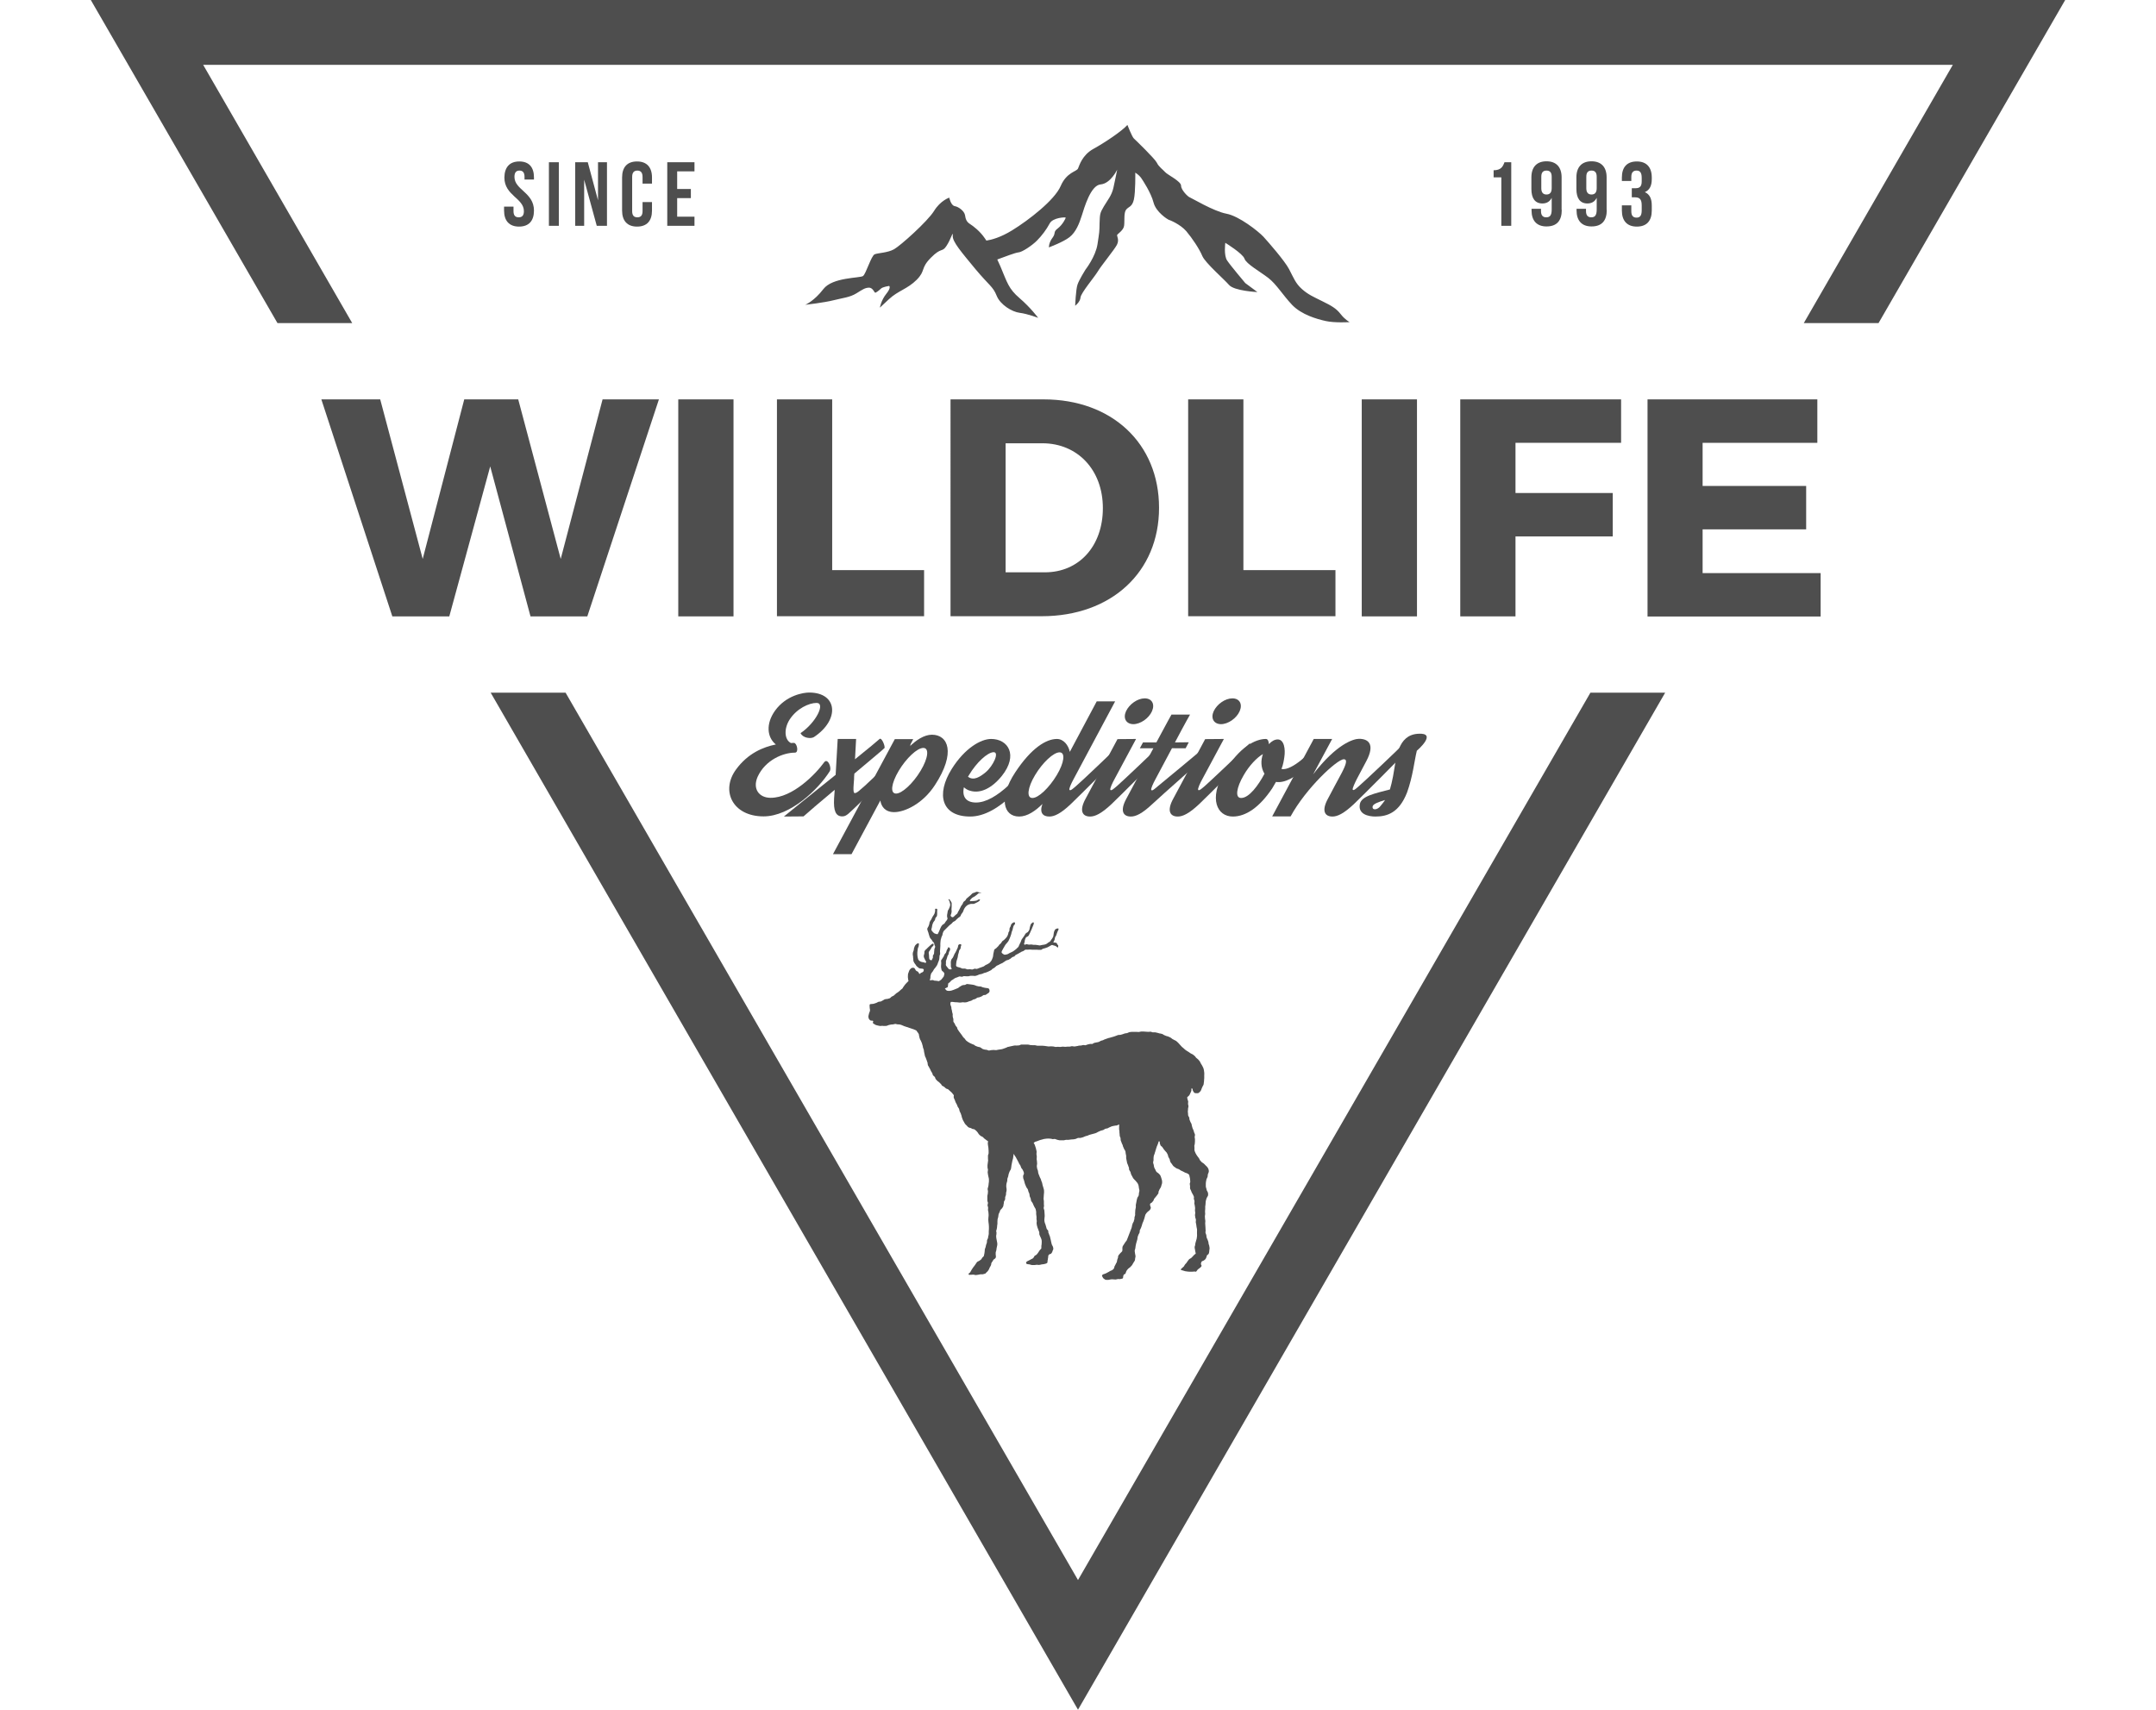 <?xml version="1.0" encoding="utf-8"?>
<!-- Generator: Adobe Illustrator 25.0.1, SVG Export Plug-In . SVG Version: 6.00 Build 0)  -->
<svg version="1.1" width="137" id="Layer_1" xmlns="http://www.w3.org/2000/svg" xmlns:xlink="http://www.w3.org/1999/xlink" x="0px" y="0px"
	 viewBox="0 0 125.46 108.65" style="enable-background:new 0 0 125.46 108.65;" xml:space="preserve">
<style type="text/css">
	.st0{fill:#4E4E4E;}
</style>
<g>
	<polygon class="st0" points="16.61,20.53 7.14,4.12 118.32,4.12 108.85,20.53 113.6,20.53 125.46,0 0,0 11.86,20.53 	"/>
	<polygon class="st0" points="95.29,44.02 62.73,100.41 30.17,44.02 25.41,44.02 62.73,108.65 100.04,44.02 	"/>
	<g>
		<path class="st0" d="M27.94,39.17l-2.56-9.53l-2.6,9.53h-3.62l-4.51-13.79h3.74l2.7,10.14l2.64-10.14h3.43l2.7,10.14l2.66-10.14
			h3.58l-4.55,13.79H27.94z"/>
		<path class="st0" d="M37.33,39.17V25.38h3.51v13.79H37.33z"/>
		<path class="st0" d="M52.95,36.23v2.93H43.6V25.38h3.51v10.85H52.95z"/>
		<path class="st0" d="M60.55,25.38c4.33,0,7.33,2.8,7.33,6.89c0,4.08-3.03,6.89-7.46,6.89h-5.79V25.38H60.55z M58.13,36.37h2.5
			c2.15,0,3.68-1.65,3.68-4.08c0-2.44-1.62-4.12-3.84-4.12h-2.34V36.37z"/>
		<path class="st0" d="M79.09,36.23v2.93h-9.36V25.38h3.51v10.85H79.09z"/>
		<path class="st0" d="M80.76,39.17V25.38h3.51v13.79H80.76z"/>
		<path class="st0" d="M90.53,28.14v3.19h6.18v2.76h-6.18v5.08h-3.51V25.38h10.22v2.76H90.53z"/>
		<path class="st0" d="M102.42,28.14v2.74H109v2.76h-6.58v2.78h7.5v2.76H98.92V25.38h10.79v2.76H102.42z"/>
	</g>
	<g>
		<path class="st0" d="M46.95,49.02c-0.72,1.14-2.5,2.86-4.2,2.86c-1.97,0-2.74-1.63-1.75-2.98c0.75-1.03,1.73-1.43,2.53-1.59
			c-0.56-0.45-0.65-1.31-0.05-2.15c0.71-0.98,1.8-1.15,2.17-1.15c1.81,0,1.96,1.73,0.3,2.83c-0.19,0.12-0.7,0.07-0.85-0.25
			c0.99-0.67,1.6-1.92,1.02-1.92c-0.49,0-1.26,0.36-1.71,1.05c-0.38,0.59-0.34,1.29,0.08,1.5c0.07-0.01,0.13-0.01,0.19-0.01
			c0.19,0,0.33,0.62,0.06,0.62c-0.74,0-1.88,0.46-2.37,1.54c-0.33,0.76,0.09,1.33,0.83,1.33c1.39,0,2.85-1.49,3.41-2.27
			C46.83,48.16,47.1,48.79,46.95,49.02z"/>
		<path class="st0" d="M52.05,47.85c-0.21,0.21-2.66,2.68-3.25,3.24c-0.65,0.61-0.77,0.79-1.05,0.79c-0.42,0-0.56-0.36-0.52-1.13
			c0.01-0.1,0.02-0.3,0.04-0.56c-0.92,0.77-1.74,1.47-1.98,1.69l-1.25,0.01c0.15-0.13,1.76-1.42,3.29-2.65
			c0.06-1.07,0.13-2.28,0.13-2.28h1.17c0,0-0.03,0.63-0.07,1.29c0.83-0.67,1.46-1.19,1.55-1.28c0.14-0.16,0.39,0.49,0.32,0.57
			c-0.09,0.1-0.94,0.8-1.91,1.62c-0.02,0.15-0.02,0.27-0.02,0.36c-0.01,0.21-0.1,0.88,0.04,0.88c0.15,0,0.3-0.17,0.64-0.46
			c0.27-0.24,2.53-2.37,2.8-2.66C52.11,47.13,52.12,47.77,52.05,47.85z"/>
		<path class="st0" d="M53.64,49.89c-0.78,1.2-1.93,1.72-2.59,1.72c-0.56,0-0.82-0.34-0.88-0.74l-1.83,3.41h-1.18l3.93-7.31h1.17
			L52,47.47c0.43-0.43,0.95-0.78,1.45-0.78C54.47,46.69,54.99,47.82,53.64,49.89z M52.9,47.53c-0.39,0-1.08,0.65-1.56,1.45
			c-0.48,0.81-0.56,1.45-0.17,1.45c0.38,0,1.08-0.65,1.56-1.45C53.21,48.18,53.29,47.53,52.9,47.53z"/>
		<path class="st0" d="M60.67,47.83c-1.09,1.77-2.96,4.06-4.79,4.06c-1.82,0-2.19-1.4-1.17-3.03c0.83-1.32,1.85-1.9,2.5-1.9
			c1.08,0,1.74,1.02,0.68,2.35c-0.64,0.79-1.37,1.14-2.02,0.94c-0.16-0.04-0.29-0.13-0.39-0.22c-0.13,0.59,0.13,0.97,0.77,0.97
			c1.28,0,2.87-1.73,4.29-3.72C60.66,47.12,60.73,47.73,60.67,47.83z M55.8,49.26c-0.02,0.04-0.04,0.07-0.06,0.1
			c0.36,0.28,0.78,0,1.13-0.29c0.47-0.4,0.88-1.27,0.5-1.27C56.98,47.81,56.28,48.45,55.8,49.26z"/>
		<path class="st0" d="M65.52,47.86c-0.21,0.22-2.66,2.68-3.25,3.24c-0.64,0.61-1.05,0.79-1.36,0.79c-0.42,0-0.64-0.25-0.44-0.8
			c-0.44,0.44-0.96,0.8-1.48,0.8c-1.01,0-1.31-1.19-0.26-2.79c1.05-1.6,2-2.14,2.66-2.14c0.42,0,0.73,0.39,0.82,0.82
			c0.85-1.59,1.71-3.21,1.71-3.21h1.17c0,0-2.33,4.36-2.65,4.96c-0.11,0.2-0.31,0.61-0.25,0.67c0.07,0.07,0.24-0.1,0.43-0.26
			c0.29-0.24,2.53-2.37,2.8-2.66C65.58,47.13,65.59,47.78,65.52,47.86z M61.38,49.26c0.48-0.8,0.56-1.45,0.18-1.45
			c-0.39,0-1.08,0.65-1.56,1.45c-0.48,0.8-0.55,1.45-0.17,1.45C60.21,50.72,60.9,50.06,61.38,49.26z"/>
		<path class="st0" d="M68.11,47.86c-0.21,0.22-2.66,2.68-3.25,3.24c-0.65,0.61-1.05,0.79-1.36,0.79c-0.49,0-0.71-0.36-0.29-1.13
			c0.3-0.56,2.03-3.79,2.03-3.79l1.18-0.01c0,0-1.06,1.97-1.38,2.57c-0.11,0.2-0.31,0.61-0.25,0.67c0.06,0.07,0.24-0.1,0.43-0.26
			c0.28-0.24,2.53-2.37,2.8-2.66C68.17,47.13,68.19,47.78,68.11,47.86z M65.78,45.2c0.21-0.45,0.73-0.82,1.19-0.82
			c0.46,0,0.66,0.37,0.46,0.82c-0.2,0.45-0.73,0.82-1.19,0.82C65.79,46.01,65.58,45.65,65.78,45.2z"/>
		<path class="st0" d="M71.06,47.86c-0.21,0.22-3.02,2.68-3.61,3.24c-0.65,0.61-1.05,0.79-1.36,0.79c-0.49,0-0.71-0.36-0.29-1.13
			c0.15-0.27,0.94-1.77,1.72-3.21h-0.86c0.13-0.24,0.2-0.37,0.2-0.37h0.85c0.73-1.37,0.96-1.77,0.96-1.77h1.18
			c0,0-0.28,0.48-0.96,1.77l0.88-0.01c0,0-0.07,0.14-0.2,0.38H68.7c-0.49,0.92-0.93,1.75-1.06,1.99c-0.11,0.2-0.31,0.61-0.25,0.67
			c0.06,0.07,0.24-0.1,0.43-0.26c0.28-0.24,2.89-2.37,3.17-2.66C71.12,47.13,71.14,47.78,71.06,47.86z"/>
		<path class="st0" d="M73.68,47.86c-0.21,0.22-2.66,2.68-3.25,3.24c-0.65,0.61-1.05,0.79-1.36,0.79c-0.49,0-0.71-0.36-0.29-1.13
			c0.3-0.56,2.03-3.79,2.03-3.79L72,46.96c0,0-1.06,1.97-1.38,2.57c-0.11,0.2-0.31,0.61-0.25,0.67c0.06,0.07,0.24-0.1,0.43-0.26
			c0.28-0.24,2.53-2.37,2.8-2.66C73.74,47.13,73.75,47.78,73.68,47.86z M71.35,45.2c0.21-0.45,0.73-0.82,1.19-0.82
			c0.46,0,0.66,0.37,0.46,0.82c-0.2,0.45-0.73,0.82-1.19,0.82C71.36,46.01,71.15,45.65,71.35,45.2z"/>
		<path class="st0" d="M78.11,47.86c-0.07,0.07-1.65,2.02-2.8,1.83c-0.07,0.13-0.16,0.27-0.24,0.41c-0.81,1.21-1.68,1.79-2.5,1.79
			c-1.01,0-1.54-1.14-0.56-2.79c0.98-1.65,2-2.14,2.66-2.14c0.13,0,0.18,0.16,0.19,0.33c0.17-0.19,0.37-0.3,0.56-0.3
			c0.41,0,0.5,0.62,0.42,1.13c-0.03,0.21-0.07,0.46-0.18,0.75c0.69,0.13,1.91-1.15,2.08-1.37C77.95,47.27,78.18,47.78,78.11,47.86z
			 M74.58,49.17c-0.24-0.39-0.24-0.85-0.1-1.25c-0.38,0.22-0.87,0.73-1.22,1.34c-0.47,0.8-0.56,1.45-0.17,1.45
			C73.6,50.72,74.2,49.89,74.58,49.17z"/>
		<path class="st0" d="M83.5,47.86c-0.21,0.22-2.65,2.68-3.24,3.24c-0.65,0.61-1.05,0.79-1.36,0.79c-0.49,0-0.71-0.36-0.29-1.13
			c0.3-0.56,0.52-0.99,0.86-1.61c0.3-0.57,0.4-0.9,0.15-0.9c-0.43,0-2.41,1.85-3.38,3.63l0.01-0.02l-0.01,0.02h-1.17l2.64-4.92h1.17
			l-1.21,2.25c1.49-1.94,2.57-2.26,2.92-2.26c0.58,0,1.03,0.33,0.47,1.4c-0.18,0.35-0.3,0.57-0.62,1.17c-0.1,0.2-0.3,0.61-0.25,0.67
			c0.06,0.07,0.24-0.1,0.42-0.26c0.29-0.24,2.54-2.37,2.81-2.66C83.57,47.13,83.58,47.78,83.5,47.86z"/>
		<path class="st0" d="M81.63,51.89c-0.46,0-1.11-0.15-0.99-0.79c0.09-0.51,0.96-0.68,1.91-0.93c0.07-0.22,0.13-0.49,0.2-0.84
			c0.21-1.17,0.28-2.61,1.58-2.7c1.3-0.09-0.07,1.08-0.07,1.08c-0.16,0.66-0.25,1.62-0.62,2.65C83.14,51.64,82.39,51.89,81.63,51.89
			z M81.96,51.21c0.09-0.12,0.19-0.22,0.28-0.37c-0.43,0.13-0.76,0.25-0.79,0.41C81.41,51.52,81.78,51.47,81.96,51.21z"/>
	</g>
	<path class="st0" d="M49.49,64.3c0.01-0.02,0.03-0.07,0.02-0.15c-0.01-0.05-0.02-0.11-0.02-0.16c0-0.07-0.01-0.14,0.01-0.16
		c0.03-0.03,0.09-0.02,0.14-0.03c0.05,0,0.11-0.01,0.13-0.02c0.03-0.01,0.09-0.03,0.15-0.05c0.05-0.02,0.1-0.06,0.14-0.07
		c0.02-0.01,0.08,0,0.15-0.02c0.04-0.02,0.08-0.05,0.13-0.07c0.04-0.02,0.08-0.06,0.13-0.07c0.05-0.02,0.1-0.01,0.15-0.02
		c0.06-0.02,0.1-0.03,0.14-0.04c0.04-0.01,0.07-0.06,0.12-0.1c0.04-0.03,0.1-0.04,0.14-0.07c0.04-0.04,0.07-0.07,0.11-0.1
		c0.04-0.04,0.08-0.07,0.12-0.09c0.04-0.02,0.08-0.06,0.12-0.09c0.04-0.03,0.08-0.07,0.11-0.1c0.05-0.04,0.1-0.07,0.11-0.1
		c0.01-0.02,0.03-0.06,0.07-0.11c0.03-0.03,0.05-0.08,0.08-0.11c0.03-0.04,0.06-0.07,0.09-0.1c0.04-0.04,0.08-0.08,0.1-0.1
		c0.04-0.03,0.03-0.04,0.02-0.08c-0.02-0.03-0.01-0.07-0.02-0.11c0-0.03-0.02-0.08-0.01-0.14c0.01-0.04,0-0.1,0.01-0.15
		c0.01-0.05,0.04-0.09,0.05-0.14c0.02-0.06,0.04-0.1,0.06-0.13c0.02-0.03,0.06-0.06,0.09-0.09c0.04-0.03,0.07-0.03,0.11-0.03
		c0.04,0,0.08,0,0.11,0.04c0.03,0.04,0.05,0.09,0.07,0.12c0.04,0.05,0.08,0.07,0.11,0.07c0.03,0.01,0.09,0.09,0.12,0.17
		c0.03-0.02,0.05-0.04,0.08-0.06c0.09-0.06,0.11-0.04,0.16-0.09c0.05-0.05,0.04-0.15,0.03-0.16c-0.01-0.01-0.07-0.04-0.17-0.04
		c-0.06,0-0.1-0.01-0.14-0.04c-0.03-0.03-0.07-0.06-0.12-0.1c-0.04-0.03-0.06-0.08-0.08-0.11c-0.03-0.04-0.06-0.07-0.08-0.11
		c-0.02-0.04-0.05-0.08-0.06-0.13c-0.01-0.04,0-0.09-0.01-0.14c-0.01-0.04-0.01-0.09-0.01-0.13c0-0.04-0.02-0.09-0.02-0.13
		c0-0.05,0-0.09,0.01-0.13c0.01-0.05,0.03-0.09,0.05-0.14c0.01-0.05,0.01-0.1,0.02-0.14c0.02-0.04,0.04-0.09,0.05-0.13
		c0.02-0.05,0.06-0.08,0.08-0.1c0.03-0.03,0.06-0.06,0.1-0.07c0.08-0.02,0.09,0.02,0.08,0.06c-0.01,0.03,0,0.07-0.02,0.14
		c-0.01,0.03-0.04,0.07-0.05,0.13c-0.01,0.05-0.01,0.1-0.02,0.16c-0.01,0.05-0.01,0.1-0.01,0.16c0,0.05,0,0.1,0.01,0.16
		c0,0.05,0.02,0.1,0.03,0.15c0.01,0.06,0.03,0.1,0.07,0.13c0.04,0.04,0.08,0.06,0.13,0.08c0.05,0.02,0.1,0.02,0.15,0.03
		c0.09,0.01,0.12,0.08,0.16,0.01c0.04-0.07-0.02-0.07-0.05-0.15c-0.02-0.05-0.05-0.1-0.07-0.15c-0.02-0.04-0.02-0.08-0.02-0.12
		c0-0.04,0.02-0.08,0.03-0.12c0.01-0.04,0.01-0.09,0.01-0.13c0-0.05,0.03-0.08,0.06-0.12c0.03-0.03,0.06-0.06,0.1-0.09
		c0.03-0.03,0.06-0.07,0.1-0.1c0.05-0.04,0.09-0.08,0.12-0.11c0.05-0.05,0.1-0.08,0.14-0.1c0.07-0.02,0.07,0.03,0.06,0.08
		c-0.01,0.05-0.02,0.07-0.09,0.12c-0.03,0.02-0.04,0.06-0.07,0.11c-0.02,0.03-0.05,0.07-0.07,0.11c-0.02,0.04-0.06,0.07-0.07,0.11
		c-0.02,0.06,0.01,0.13,0.01,0.18c0,0.07,0.01,0.12,0.01,0.18c0.01,0.09,0.02,0.14,0.12,0.16c0.08,0.01,0.04-0.03,0.11-0.14
		c0.02-0.03,0-0.09,0.01-0.15c0.01-0.04,0.06-0.08,0.07-0.13c0.01-0.05,0-0.1,0.01-0.14c0.01-0.05,0.01-0.1,0.01-0.14
		c0.01-0.05,0.05-0.1,0.05-0.14c0.01-0.04-0.02-0.09-0.04-0.13c-0.01-0.04-0.01-0.09-0.03-0.13c-0.02-0.04-0.07-0.06-0.09-0.1
		c-0.03-0.04-0.05-0.09-0.07-0.11c-0.03-0.03-0.06-0.06-0.09-0.11c-0.02-0.04-0.04-0.08-0.05-0.13c-0.01-0.04-0.02-0.08-0.04-0.13
		c-0.01-0.04-0.02-0.09-0.04-0.13c-0.02-0.07-0.05-0.12-0.05-0.17c0-0.07,0.05-0.11,0.07-0.16c0.02-0.04,0.04-0.09,0.06-0.16
		c0.01-0.05,0.01-0.11,0.04-0.16c0.02-0.05,0.06-0.09,0.09-0.14c0.03-0.05,0.04-0.11,0.07-0.15c0.04-0.06,0.07-0.11,0.09-0.14
		c0.03-0.04,0.05-0.09,0.06-0.14c0.01-0.05,0.03-0.09,0.02-0.15c-0.01-0.11,0.02-0.1,0.1-0.09c0.05,0.01,0.04,0.07,0.03,0.16
		c-0.01,0.05,0.01,0.11,0,0.17c0,0.06-0.01,0.1-0.02,0.14c-0.01,0.04-0.06,0.06-0.09,0.12c-0.02,0.03-0.01,0.09-0.04,0.14
		c-0.04,0.06-0.08,0.1-0.1,0.14c-0.03,0.06-0.04,0.11-0.06,0.16c-0.01,0.05-0.02,0.1-0.03,0.17c-0.01,0.05-0.04,0.11-0.02,0.15
		c0.01,0.05,0.06,0.09,0.09,0.13c0.04,0.05,0.09,0.08,0.11,0.09c0.06,0.03,0.19,0.06,0.2,0.03c0.01-0.02,0.04-0.08,0.08-0.16
		c0.02-0.05,0.04-0.11,0.07-0.17c0.03-0.05,0.04-0.1,0.06-0.13c0.03-0.04,0.05-0.08,0.09-0.12c0.03-0.03,0.08-0.04,0.12-0.08
		c0.03-0.03,0.05-0.08,0.07-0.11c0.03-0.04,0.06-0.07,0.08-0.1c0.03-0.05,0.05-0.08,0.05-0.11c-0.01-0.07-0.04-0.1-0.03-0.2
		c0-0.05,0.01-0.09,0.02-0.13c0.01-0.04,0.01-0.08,0.02-0.13c0.01-0.06,0.04-0.09,0.07-0.14c0.02-0.04,0.04-0.08,0.06-0.14
		c0.03-0.07,0.03-0.12,0.03-0.16c0-0.05-0.03-0.09-0.04-0.16c-0.02-0.12-0.09-0.12-0.07-0.16c0.03-0.04,0.11,0.04,0.13,0.1
		c0.01,0.02,0.05,0.06,0.07,0.12c0.01,0.04,0,0.09,0,0.14c0,0.04,0.01,0.08,0,0.13c-0.01,0.05,0,0.1-0.01,0.14
		c0,0.05,0.01,0.09,0.01,0.13c0,0.04-0.01,0.09-0.02,0.13c-0.03,0.12-0.08,0.13-0.01,0.2c0.04,0.05,0.09,0.06,0.14,0.03
		c0.03-0.01,0.06-0.06,0.12-0.11c0.03-0.03,0.07-0.06,0.12-0.1c0.03-0.03,0.04-0.09,0.06-0.12c0.02-0.04,0.05-0.07,0.07-0.12
		c0.02-0.04,0.04-0.08,0.06-0.12c0.02-0.04,0.04-0.08,0.06-0.12c0.03-0.06,0.07-0.09,0.09-0.12c0.03-0.06,0.03-0.09,0.06-0.14
		c0.02-0.03,0.07-0.05,0.12-0.1c0.04-0.04,0.05-0.1,0.09-0.13c0.04-0.04,0.09-0.06,0.12-0.1c0.04-0.03,0.08-0.07,0.12-0.1
		c0.04-0.03,0.07-0.08,0.11-0.11c0.05-0.04,0.11-0.04,0.15-0.06c0.05-0.02,0.1-0.05,0.15-0.05c0.05,0,0.11,0.04,0.16,0.04
		c0.14,0,0.14,0.03,0.06,0.03c-0.05,0-0.09,0.01-0.14,0.04c-0.03,0.02-0.06,0.06-0.1,0.09c-0.04,0.03-0.08,0.06-0.12,0.09
		c-0.04,0.03-0.09,0.05-0.13,0.07c-0.05,0.03-0.08,0.07-0.11,0.1c-0.1,0.09-0.07,0.14-0.05,0.14c0.01,0,0.06,0,0.14-0.01
		c0.05,0,0.1,0,0.15-0.01c0.06-0.01,0.11-0.01,0.14-0.03c0.1-0.07,0.15-0.08,0.19-0.05c0.02,0.01-0.01,0.06-0.09,0.12
		c-0.04,0.03-0.09,0.05-0.15,0.08c-0.06,0.03-0.11,0.06-0.16,0.07c-0.05,0.01-0.11-0.01-0.17,0c-0.05,0.01-0.1,0.02-0.17,0.05
		c-0.05,0.02-0.09,0.06-0.13,0.09c-0.04,0.03-0.07,0.08-0.1,0.12c-0.03,0.04-0.05,0.09-0.07,0.14c-0.02,0.04-0.03,0.1-0.06,0.14
		c-0.02,0.04-0.07,0.08-0.09,0.12c-0.02,0.04-0.03,0.09-0.06,0.13c-0.03,0.04-0.08,0.06-0.12,0.09c-0.03,0.03-0.07,0.06-0.11,0.1
		c-0.04,0.03-0.06,0.07-0.1,0.1c-0.04,0.03-0.09,0.04-0.13,0.07c-0.04,0.03-0.06,0.08-0.1,0.11c-0.04,0.04-0.09,0.06-0.13,0.1
		c-0.04,0.04-0.08,0.08-0.12,0.12c-0.04,0.04-0.08,0.08-0.12,0.12c-0.04,0.05-0.09,0.08-0.12,0.12c-0.02,0.03-0.04,0.08-0.06,0.13
		c-0.02,0.04-0.01,0.09-0.03,0.14c-0.01,0.04-0.05,0.08-0.06,0.13c-0.01,0.05-0.02,0.09-0.04,0.14c-0.01,0.03-0.01,0.09-0.02,0.15
		c0,0.04-0.01,0.09-0.01,0.15c0,0.05,0.01,0.09,0,0.15c0,0.05-0.01,0.1-0.01,0.15c0,0.05-0.01,0.1-0.01,0.15
		c0,0.05,0.01,0.1,0.01,0.15c0,0.05-0.03,0.09-0.04,0.14c-0.01,0.05,0,0.1-0.01,0.15c-0.01,0.05-0.01,0.11-0.03,0.15
		c-0.02,0.05-0.04,0.1-0.06,0.15c-0.02,0.05-0.03,0.1-0.06,0.15c-0.03,0.05-0.06,0.09-0.09,0.13c-0.03,0.05-0.07,0.08-0.1,0.12
		c-0.03,0.05-0.05,0.1-0.08,0.14c-0.03,0.05-0.08,0.09-0.1,0.13c-0.02,0.04-0.02,0.09-0.04,0.14c-0.01,0.05-0.01,0.1-0.01,0.15
		c-0.01,0.05-0.04,0.11-0.04,0.15c0.02,0,0.05-0.01,0.06-0.01c0.03,0,0.08-0.01,0.13-0.01c0.04,0,0.08,0.04,0.13,0.04
		c0.04,0,0.09,0,0.13,0.01c0.05,0.01,0.1,0.01,0.13,0.02c0.03-0.02,0.09-0.05,0.14-0.09c0.04-0.03,0.07-0.09,0.1-0.12
		c0.04-0.05,0.08-0.09,0.08-0.13c0.01-0.06,0.03-0.11,0.03-0.14c-0.01-0.04-0.03-0.08-0.08-0.12c-0.03-0.03-0.08-0.05-0.1-0.11
		c-0.01-0.04-0.02-0.09-0.03-0.15c-0.01-0.05,0-0.1,0-0.15c0-0.05,0.01-0.1,0.01-0.15c0-0.05-0.02-0.1-0.01-0.15
		c0.01-0.05,0.06-0.08,0.08-0.13c0.02-0.04,0.06-0.08,0.08-0.12c0.03-0.04,0.03-0.1,0.06-0.14c0.03-0.04,0.07-0.08,0.09-0.11
		c0.03-0.06,0.03-0.12,0.05-0.16c0.04-0.08,0.08-0.12,0.08-0.15c-0.01-0.05,0.06-0.03,0.09-0.01c0.02,0.01,0.05,0.07,0.04,0.14
		c-0.01,0.05-0.05,0.09-0.07,0.14c-0.01,0.03-0.01,0.09-0.03,0.15c-0.02,0.04-0.06,0.08-0.07,0.13c-0.02,0.05-0.03,0.09-0.04,0.14
		c-0.01,0.05-0.04,0.1-0.05,0.14c-0.01,0.05,0,0.11,0,0.15c0,0.05-0.02,0.1,0,0.14c0.02,0.04,0.06,0.08,0.08,0.11
		c0.04,0.06,0.08,0.09,0.08,0.1c0.01,0.02,0.1,0.07,0.18,0.03c0.07-0.03-0.03-0.08-0.03-0.17c0-0.05,0-0.1,0-0.16
		c0-0.05-0.01-0.11,0-0.16c0.01-0.05,0.02-0.09,0.04-0.14c0.02-0.04,0.07-0.07,0.09-0.11c0.02-0.04,0.04-0.09,0.06-0.13
		c0.02-0.04,0.03-0.09,0.06-0.13c0.03-0.04,0.05-0.08,0.07-0.12c0.03-0.04,0.04-0.09,0.06-0.13c0.02-0.05,0.05-0.09,0.06-0.13
		c0.02-0.05,0.02-0.11,0.03-0.14c0.02-0.04,0.06-0.06,0.09-0.07c0.04-0.01,0.08,0,0.1,0.03c0.02,0.02-0.01,0.07-0.03,0.13
		c-0.01,0.04,0,0.09-0.02,0.13c-0.02,0.04-0.07,0.08-0.08,0.11c-0.01,0.03-0.01,0.08-0.03,0.14c-0.01,0.04-0.03,0.08-0.04,0.13
		c-0.01,0.04-0.01,0.09-0.02,0.14c-0.01,0.04-0.02,0.09-0.04,0.14c-0.01,0.05-0.03,0.09-0.04,0.13c-0.01,0.05-0.01,0.1-0.02,0.14
		c-0.01,0.07-0.01,0.11-0.01,0.14c0.01,0.04,0.04,0.07,0.11,0.09c0.04,0.02,0.09,0.02,0.15,0.04c0.04,0.01,0.09,0.05,0.15,0.06
		c0.05,0.01,0.1-0.01,0.16,0c0.05,0.01,0.09,0.04,0.15,0.05c0.05,0.01,0.1-0.01,0.15-0.01c0.05,0,0.1,0.02,0.15,0.02
		c0.05,0,0.1-0.04,0.15-0.05c0.05-0.01,0.11,0.02,0.15,0.01c0.05-0.01,0.1-0.03,0.14-0.05c0.05-0.01,0.09-0.04,0.14-0.05
		c0.05-0.02,0.1-0.03,0.14-0.05c0.05-0.02,0.09-0.06,0.13-0.09c0.06-0.03,0.1-0.05,0.13-0.06c0.04-0.03,0.09-0.05,0.13-0.08
		c0.03-0.04,0.07-0.08,0.1-0.12c0.03-0.04,0.05-0.09,0.07-0.14c0.02-0.05,0.04-0.1,0.05-0.15c0.01-0.05,0.01-0.1,0.02-0.16
		c0.01-0.05,0.02-0.1,0.03-0.14c0.02-0.05,0.01-0.1,0.04-0.14c0.03-0.04,0.09-0.06,0.12-0.09c0.03-0.04,0.07-0.07,0.1-0.1
		c0.04-0.03,0.06-0.08,0.09-0.12c0.04-0.03,0.08-0.06,0.11-0.1c0.03-0.04,0.05-0.08,0.08-0.12c0.03-0.03,0.08-0.05,0.11-0.08
		c0.03-0.04,0.07-0.06,0.1-0.1c0.03-0.04,0.07-0.07,0.09-0.11c0.03-0.04,0.04-0.09,0.06-0.13c0.02-0.04,0.02-0.09,0.03-0.13
		c0.01-0.04,0.06-0.08,0.06-0.12c0.01-0.05,0-0.09,0.01-0.14c0.01-0.05,0.04-0.08,0.06-0.12c0.03-0.07,0.03-0.13,0.07-0.17
		c0.04-0.05,0.1-0.09,0.16-0.1c0.06-0.01,0.07,0.05,0.05,0.11c-0.01,0.04-0.06,0.07-0.08,0.11c-0.02,0.03-0.02,0.08-0.04,0.13
		c-0.02,0.04-0.01,0.09-0.03,0.13c-0.01,0.04-0.04,0.08-0.05,0.13c-0.01,0.05-0.03,0.09-0.03,0.13c-0.01,0.04-0.03,0.1-0.05,0.15
		c-0.02,0.05-0.04,0.1-0.06,0.15c-0.03,0.05-0.04,0.1-0.07,0.15c-0.03,0.05-0.08,0.1-0.1,0.13c-0.03,0.03-0.07,0.07-0.1,0.12
		c-0.03,0.04-0.05,0.09-0.08,0.14c-0.03,0.05-0.06,0.09-0.08,0.14c-0.03,0.05-0.06,0.1-0.07,0.14c-0.02,0.07,0.02,0.1,0.06,0.13
		c0.04,0.03,0.08,0.07,0.14,0.07c0.05,0,0.11-0.02,0.16-0.03c0.04-0.01,0.08-0.04,0.13-0.07c0.04-0.02,0.09-0.04,0.13-0.06
		c0.04-0.02,0.09-0.04,0.13-0.07c0.04-0.03,0.08-0.06,0.12-0.09c0.06-0.04,0.09-0.08,0.11-0.1c0.02-0.02,0.07-0.05,0.1-0.11
		c0.02-0.04,0.03-0.09,0.06-0.14c0.02-0.05,0.05-0.09,0.07-0.14c0.02-0.05,0.03-0.1,0.05-0.14c0.02-0.04,0.06-0.08,0.09-0.13
		c0.03-0.04,0.06-0.09,0.09-0.13c0.03-0.04,0.05-0.1,0.08-0.13c0.04-0.05,0.1-0.07,0.13-0.09c0.04-0.04,0.08-0.09,0.1-0.14
		c0.03-0.05,0.02-0.11,0.04-0.17c0.02-0.06,0.03-0.11,0.05-0.17c0.02-0.06,0.07-0.09,0.12-0.13c0.05-0.04,0.07-0.02,0.08,0.02
		c0.01,0.03,0,0.07-0.02,0.11c-0.01,0.03-0.03,0.09-0.06,0.15c-0.02,0.05-0.04,0.1-0.06,0.15c-0.03,0.06-0.05,0.11-0.07,0.15
		c-0.02,0.04-0.03,0.09-0.06,0.13c-0.02,0.04-0.04,0.1-0.07,0.13c-0.03,0.04-0.08,0.05-0.13,0.08c-0.04,0.03-0.06,0.08-0.08,0.14
		c-0.02,0.05-0.03,0.1-0.03,0.16c-0.01,0.09-0.07,0.1-0.02,0.17c0.04,0.05,0.06-0.02,0.15-0.02c0.04,0,0.09,0.03,0.14,0.03
		c0.04,0,0.09-0.01,0.14-0.01c0.04,0,0.09,0.01,0.14,0.02c0.05,0,0.09,0,0.14,0c0.05,0.01,0.09,0.01,0.14,0.02
		c0.05,0.01,0.1,0.02,0.14,0.02c0.05,0,0.09-0.03,0.14-0.03c0.05-0.01,0.09-0.01,0.13-0.02c0.05-0.01,0.09-0.02,0.13-0.04
		c0.04-0.02,0.08-0.05,0.11-0.08c0.04-0.03,0.08-0.04,0.12-0.07c0.04-0.03,0.06-0.07,0.08-0.11c0.03-0.04,0.06-0.07,0.08-0.11
		c0.02-0.04,0.05-0.08,0.06-0.12c0.01-0.04,0.01-0.09,0.02-0.13c0.01-0.05,0.01-0.1,0.02-0.13c0.02-0.06,0.04-0.12,0.07-0.16
		c0.04-0.05,0.11-0.07,0.15-0.08c0.08-0.02,0.1,0.04,0.04,0.14c-0.01,0.02-0.04,0.07-0.06,0.14c-0.02,0.04-0.03,0.09-0.05,0.15
		c-0.02,0.05-0.06,0.09-0.08,0.14c-0.02,0.05-0.01,0.11-0.03,0.15c-0.03,0.09-0.03,0.07-0.07,0.14c-0.02,0.04,0,0.03,0.09,0.04
		c0.04,0,0.09,0,0.12,0.04c0.03,0.04,0.04,0.1,0.07,0.11c0.06,0.03,0,0.22-0.03,0.16c-0.01-0.02-0.05-0.06-0.11-0.09
		c-0.04-0.02-0.09-0.03-0.13-0.04c-0.06-0.02-0.1-0.04-0.13-0.02c-0.02,0.01-0.07,0.03-0.13,0.07c-0.04,0.02-0.08,0.04-0.13,0.07
		c-0.04,0.02-0.09,0.03-0.14,0.05c-0.04,0.02-0.09,0.02-0.14,0.04c-0.05,0.01-0.08,0.06-0.13,0.07c-0.05,0.01-0.1-0.01-0.15,0
		c-0.05,0-0.09-0.01-0.14-0.01c-0.05,0-0.1,0.01-0.14,0c-0.05,0-0.1,0.01-0.14,0c-0.05,0-0.1-0.01-0.14-0.01
		c-0.05,0-0.1,0.01-0.14,0.01c-0.05,0-0.1-0.01-0.14,0c-0.05,0.01-0.08,0.06-0.12,0.08c-0.04,0.02-0.09,0.03-0.13,0.05
		c-0.04,0.03-0.08,0.05-0.12,0.07c-0.04,0.02-0.08,0.05-0.12,0.07c-0.04,0.02-0.08,0.04-0.12,0.06c-0.04,0.02-0.06,0.07-0.1,0.1
		c-0.04,0.02-0.09,0.02-0.13,0.05c-0.04,0.02-0.07,0.06-0.11,0.09c-0.04,0.02-0.08,0.04-0.12,0.07c-0.04,0.02-0.1,0.02-0.14,0.04
		c-0.05,0.02-0.08,0.06-0.12,0.08c-0.05,0.02-0.08,0.06-0.12,0.08c-0.04,0.02-0.09,0.04-0.13,0.06c-0.04,0.02-0.09,0.04-0.13,0.07
		c-0.04,0.02-0.09,0.03-0.13,0.06c-0.04,0.03-0.07,0.06-0.11,0.1c-0.03,0.03-0.08,0.05-0.13,0.08c-0.04,0.02-0.07,0.08-0.12,0.1
		c-0.04,0.02-0.09,0.04-0.14,0.07c-0.05,0.02-0.09,0.04-0.14,0.06c-0.05,0.02-0.1,0.03-0.15,0.04c-0.05,0.02-0.09,0.05-0.14,0.06
		c-0.05,0.02-0.11,0.02-0.15,0.03c-0.09,0.03-0.07,0.04-0.14,0.06c-0.04,0.01-0.08,0.03-0.14,0.04c-0.04,0-0.09-0.01-0.14-0.01
		c-0.04,0-0.09,0-0.14,0c-0.05,0-0.09,0.02-0.14,0.03c-0.05,0-0.09,0-0.14,0c-0.05,0-0.09-0.01-0.14-0.01
		c-0.05,0-0.09,0.04-0.14,0.04c-0.05,0-0.1-0.02-0.14-0.02c-0.05,0-0.09,0.04-0.14,0.05c-0.05,0.02-0.09,0.03-0.14,0.05
		c-0.04,0.02-0.08,0.05-0.12,0.08c-0.04,0.03-0.09,0.05-0.13,0.08c-0.04,0.04-0.07,0.08-0.1,0.11c-0.06,0.06-0.09,0.03-0.1,0.1
		c-0.02,0.1-0.01,0.19-0.03,0.21c-0.01,0.01-0.11,0.05-0.18,0.09c0.04,0.06,0.09,0.1,0.1,0.11c0.01,0.02,0.07,0.04,0.15,0.04
		c0.05,0,0.11-0.01,0.16-0.02c0.05-0.01,0.1-0.04,0.15-0.05c0.06-0.02,0.11-0.04,0.15-0.06c0.03-0.02,0.09-0.03,0.14-0.06
		c0.04-0.03,0.07-0.07,0.12-0.09c0.04-0.02,0.09-0.06,0.14-0.08c0.05-0.02,0.1-0.01,0.16-0.02c0.05-0.01,0.09-0.06,0.15-0.06
		c0.05,0,0.1,0.02,0.16,0.02c0.05,0,0.1,0.02,0.15,0.02c0.05,0.01,0.1,0.01,0.15,0.03c0.05,0.01,0.09,0.04,0.13,0.05
		c0.05,0.01,0.09,0.02,0.13,0.03c0.05,0.01,0.1,0,0.14,0.01c0.05,0.01,0.09,0.04,0.13,0.05c0.06,0.01,0.1,0.02,0.13,0.03
		c0.07,0.01,0.1,0.02,0.14,0.02c0.03,0,0.08,0.01,0.12,0.04c0.03,0.03,0.03,0.08,0.04,0.12c0.01,0.04,0,0.07-0.03,0.11
		c-0.02,0.03-0.05,0.06-0.1,0.08c-0.04,0.02-0.07,0.06-0.12,0.08c-0.04,0.02-0.1,0-0.14,0.02c-0.04,0.02-0.08,0.06-0.12,0.08
		c-0.04,0.02-0.09,0.03-0.13,0.05c-0.04,0.02-0.1,0.01-0.14,0.03c-0.04,0.02-0.08,0.06-0.12,0.08c-0.04,0.02-0.1,0.02-0.14,0.04
		c-0.04,0.02-0.08,0.05-0.12,0.07c-0.04,0.02-0.09,0.02-0.14,0.04c-0.04,0.01-0.08,0.04-0.13,0.05c-0.04,0.01-0.09,0.02-0.14,0.02
		c-0.04,0-0.09-0.01-0.14-0.01c-0.04,0-0.09,0.02-0.14,0.02c-0.04,0-0.09,0-0.14-0.01c-0.06-0.01-0.12-0.01-0.17-0.01
		c-0.07,0-0.12-0.02-0.17-0.02c-0.14,0.01-0.12-0.04-0.15,0.05c-0.02,0.07-0.02,0.05,0,0.14c0.01,0.04,0.03,0.09,0.05,0.14
		c0.01,0.04,0,0.1,0.02,0.15c0.02,0.04,0.02,0.09,0.03,0.15c0.01,0.05,0.03,0.1,0.04,0.15c0,0.05-0.01,0.1,0,0.15
		c0,0.05,0.03,0.1,0.04,0.15c0.01,0.05-0.01,0.11,0,0.16c0.01,0.05,0.06,0.09,0.08,0.13c0.02,0.04,0.03,0.08,0.06,0.13
		c0.02,0.04,0.06,0.07,0.09,0.11c0.02,0.04,0.02,0.1,0.05,0.14c0.03,0.04,0.06,0.08,0.08,0.12c0.03,0.04,0.06,0.08,0.09,0.12
		c0.03,0.04,0.06,0.08,0.09,0.12c0.03,0.04,0.05,0.08,0.08,0.12c0.03,0.04,0.07,0.07,0.1,0.1c0.03,0.04,0.06,0.09,0.09,0.12
		c0.04,0.04,0.09,0.06,0.12,0.09c0.04,0.03,0.08,0.04,0.12,0.07c0.04,0.02,0.08,0.04,0.13,0.06c0.04,0.02,0.09,0.03,0.13,0.05
		c0.04,0.02,0.07,0.07,0.12,0.08c0.04,0.02,0.09,0.03,0.13,0.05c0.05,0.02,0.1,0.01,0.14,0.03c0.05,0.02,0.08,0.06,0.12,0.08
		c0.03,0.03,0.08,0.04,0.14,0.06c0.04,0.01,0.09,0.02,0.15,0.02c0.05,0.01,0.1,0.04,0.15,0.05c0.05,0,0.1-0.03,0.16-0.03
		c0.05,0,0.1-0.01,0.15-0.01c0.05,0,0.11,0.02,0.16,0.01c0.05,0,0.1-0.03,0.15-0.03c0.05-0.01,0.11-0.01,0.15-0.02
		c0.05-0.01,0.11-0.02,0.15-0.04c0.04-0.01,0.09-0.03,0.14-0.05c0.04-0.01,0.09-0.04,0.13-0.06c0.04-0.01,0.09-0.01,0.14-0.03
		c0.04-0.01,0.09-0.02,0.14-0.03c0.05-0.01,0.09-0.02,0.14-0.03c0.05-0.01,0.1,0,0.15,0c0.05-0.01,0.09,0,0.14-0.01
		c0.05,0,0.09-0.04,0.14-0.05c0.05,0,0.1,0,0.15,0c0.05,0,0.1,0,0.15,0c0.05,0,0.1,0,0.15,0c0.05,0,0.09,0.02,0.14,0.03
		c0.05,0,0.1,0,0.15,0.01c0.05,0,0.1,0,0.15,0c0.05,0,0.09,0.03,0.14,0.03c0.05,0,0.1,0,0.15,0c0.05,0.01,0.1-0.01,0.15,0
		c0.05,0,0.1,0.01,0.14,0.01c0.05,0,0.1,0.02,0.14,0.02c0.05,0,0.1,0.02,0.14,0.02c0.05,0,0.1-0.01,0.15-0.01
		c0.05,0,0.1,0.01,0.15,0.01c0.05,0,0.1,0.03,0.14,0.03c0.05,0,0.1-0.01,0.15-0.01c0.05,0,0.1,0.01,0.15,0.01
		c0.05,0,0.1-0.02,0.15-0.02c0.05,0,0.1,0.01,0.15,0.01c0.05,0,0.1,0,0.15-0.01c0.05,0,0.1,0,0.15,0c0.05,0,0.1-0.03,0.14-0.03
		c0.05,0,0.1,0.02,0.15,0.02c0.05,0,0.1-0.01,0.14-0.02c0.05,0,0.1-0.02,0.14-0.03c0.05-0.01,0.1-0.01,0.15-0.01
		c0.05-0.01,0.1-0.03,0.14-0.03c0.05-0.01,0.1,0.02,0.15,0.01c0.05-0.01,0.09-0.04,0.14-0.05c0.05-0.01,0.1-0.02,0.14-0.03
		c0.05-0.01,0.1,0.01,0.15,0c0.04-0.01,0.08-0.06,0.13-0.07c0.04-0.01,0.09-0.02,0.14-0.03c0.04-0.01,0.1-0.01,0.14-0.03
		c0.04-0.01,0.08-0.05,0.13-0.07c0.04-0.02,0.09-0.02,0.14-0.04c0.04-0.02,0.08-0.05,0.13-0.06c0.04-0.02,0.09-0.03,0.14-0.05
		c0.04-0.02,0.09-0.03,0.14-0.04c0.05-0.02,0.09-0.03,0.14-0.04c0.05-0.02,0.09-0.03,0.14-0.04c0.05-0.02,0.09-0.03,0.14-0.05
		c0.05-0.02,0.09-0.04,0.13-0.05c0.05-0.01,0.1,0,0.15-0.01c0.05-0.01,0.09-0.03,0.14-0.04c0.05-0.01,0.09-0.04,0.14-0.05
		c0.05-0.01,0.1-0.01,0.14-0.02c0.05-0.01,0.09-0.05,0.14-0.06c0.05-0.01,0.09-0.01,0.15-0.02c0.05,0,0.1,0,0.15,0
		c0.05,0,0.1,0,0.15,0c0.05,0,0.1,0.01,0.15,0.01c0.05,0,0.1-0.03,0.15-0.03c0.05,0,0.1,0,0.15,0c0.05,0,0.1,0.01,0.15,0.01
		c0.05,0,0.1,0.01,0.15,0.01c0.05,0,0.1-0.01,0.15-0.01c0.05,0,0.09,0.04,0.14,0.04c0.05,0.01,0.1-0.01,0.15,0
		c0.05,0.01,0.1,0.02,0.14,0.03c0.05,0.01,0.09,0.03,0.14,0.04c0.05,0.01,0.1,0.01,0.15,0.03c0.05,0.01,0.09,0.05,0.13,0.07
		c0.05,0.02,0.09,0.04,0.14,0.06c0.05,0.02,0.1,0.02,0.14,0.04c0.04,0.02,0.09,0.04,0.13,0.06c0.04,0.02,0.08,0.06,0.12,0.09
		c0.04,0.02,0.09,0.05,0.13,0.07c0.05,0.03,0.1,0.04,0.13,0.07c0.04,0.03,0.07,0.07,0.11,0.1c0.04,0.04,0.07,0.08,0.1,0.11
		c0.03,0.04,0.07,0.07,0.1,0.11c0.03,0.04,0.07,0.07,0.11,0.1c0.03,0.03,0.07,0.07,0.11,0.1c0.04,0.03,0.07,0.06,0.12,0.09
		c0.04,0.03,0.09,0.05,0.13,0.08c0.04,0.03,0.08,0.06,0.13,0.09c0.04,0.03,0.1,0.04,0.14,0.07c0.04,0.03,0.08,0.06,0.12,0.1
		c0.04,0.03,0.06,0.09,0.1,0.12c0.04,0.04,0.09,0.06,0.12,0.1c0.03,0.04,0.07,0.08,0.1,0.12c0.03,0.04,0.04,0.1,0.07,0.14
		c0.02,0.04,0.06,0.08,0.08,0.13c0.02,0.05,0.05,0.09,0.07,0.14c0.02,0.05,0.03,0.1,0.04,0.15c0.01,0.05,0.01,0.1,0.02,0.15
		c0.01,0.05,0,0.1,0,0.15c0,0.05,0,0.1,0,0.15c0,0.05,0,0.1-0.01,0.15c0,0.05,0,0.1-0.01,0.15c-0.01,0.05-0.01,0.1-0.02,0.15
		c-0.01,0.05-0.05,0.09-0.07,0.14c-0.02,0.05-0.04,0.09-0.06,0.14c-0.02,0.05-0.03,0.1-0.06,0.14c-0.03,0.04-0.08,0.08-0.11,0.11
		c-0.05,0.04-0.11,0.03-0.15,0.03c-0.05,0-0.1,0-0.14-0.03c-0.04-0.03-0.06-0.08-0.09-0.13c-0.04-0.07,0.01-0.13-0.06-0.14
		c-0.08-0.01-0.01,0.07-0.04,0.15c-0.01,0.04-0.04,0.09-0.06,0.14c-0.02,0.04-0.04,0.1-0.07,0.14c-0.03,0.04-0.07,0.07-0.12,0.11
		c-0.03,0.07,0,0.06,0.01,0.15c0,0.04,0.04,0.09,0.04,0.14c0,0.05-0.01,0.1-0.01,0.15c0,0.05,0.03,0.1,0.03,0.15
		c0,0.05-0.03,0.1-0.03,0.15c0,0.05,0,0.1-0.01,0.15s0.01,0.1,0.01,0.15c0,0.03,0,0.08,0.01,0.14c0.01,0.04,0.05,0.08,0.07,0.13
		c0.01,0.04,0,0.1,0.02,0.14c0.01,0.04,0.03,0.09,0.05,0.13c0.02,0.04,0.05,0.08,0.07,0.13c0.02,0.05,0.01,0.1,0.03,0.14
		c0.02,0.05,0.02,0.09,0.04,0.14c0.02,0.05,0.04,0.09,0.06,0.13c0.02,0.05,0.03,0.1,0.04,0.14c0.01,0.04,0.05,0.08,0.05,0.14
		c0.01,0.04-0.02,0.09-0.02,0.14c0,0.05,0.02,0.09,0.02,0.14c0,0.05,0,0.09,0,0.14c0,0.05-0.01,0.09-0.01,0.14
		c0,0.05-0.02,0.09-0.03,0.14c0,0.05,0.01,0.1,0.01,0.14c0,0.05-0.01,0.1,0,0.15c0.01,0.05,0.03,0.09,0.05,0.14
		c0.02,0.04,0.04,0.09,0.07,0.13c0.02,0.04,0.05,0.08,0.08,0.12c0.03,0.04,0.06,0.08,0.09,0.12c0.03,0.04,0.04,0.1,0.07,0.13
		c0.04,0.04,0.07,0.08,0.1,0.11c0.04,0.04,0.09,0.05,0.13,0.09c0.04,0.04,0.08,0.07,0.11,0.11c0.04,0.04,0.08,0.07,0.11,0.11
		c0.03,0.04,0.07,0.09,0.08,0.14c0.02,0.05,0.02,0.1,0.02,0.16c-0.01,0.06-0.04,0.11-0.06,0.16c-0.01,0.06-0.01,0.12-0.02,0.17
		c-0.02,0.05-0.05,0.1-0.07,0.15c-0.01,0.05-0.02,0.1-0.03,0.16c-0.01,0.05-0.01,0.1-0.01,0.15c0,0.05,0,0.1,0,0.15
		c0,0.05,0.03,0.1,0.04,0.15c0.01,0.08,0.03,0.12,0.04,0.13c0.01,0.01,0.05,0.07,0.06,0.14c0.01,0.04,0.01,0.1,0,0.15
		c-0.01,0.04-0.04,0.08-0.07,0.13c-0.02,0.04-0.04,0.08-0.05,0.14c-0.01,0.04-0.03,0.09-0.03,0.15c-0.01,0.05,0,0.1-0.01,0.15
		c0,0.05-0.02,0.1-0.02,0.15c0,0.05,0.01,0.1,0,0.15c0,0.05-0.01,0.1-0.01,0.15c0,0.05,0.01,0.1,0.01,0.15
		c0,0.05-0.02,0.1-0.02,0.15c0,0.05,0.01,0.09,0.01,0.15c0,0.05,0.02,0.1,0.02,0.15c0,0.05-0.01,0.1-0.01,0.15
		c0,0.05,0.01,0.1,0.01,0.15c0,0.05,0.01,0.1,0.01,0.15c0,0.05,0,0.1,0.01,0.15c0,0.05-0.02,0.1-0.01,0.15
		c0.01,0.05,0.04,0.09,0.05,0.14c0.01,0.05,0.01,0.1,0.02,0.15c0.01,0.05,0.04,0.09,0.06,0.14c0.02,0.05,0.03,0.09,0.05,0.14
		c0.01,0.05,0.01,0.1,0.02,0.14c0.01,0.05,0.04,0.09,0.04,0.14c0.01,0.05,0.02,0.1,0.02,0.14c0,0.05-0.02,0.1-0.02,0.15
		c0,0.06-0.01,0.1-0.02,0.14c-0.02,0.07-0.05,0.1-0.08,0.11c-0.05,0.02-0.06,0.08-0.08,0.15c-0.01,0.05-0.04,0.1-0.08,0.15
		c-0.04,0.04-0.08,0.06-0.11,0.08c-0.06,0.02-0.11,0.04-0.12,0.07c-0.01,0.02-0.04,0.08-0.04,0.14c0,0.07,0.07,0.09,0.03,0.15
		c-0.04,0.06-0.05,0.06-0.11,0.11c-0.05,0.05-0.07,0.04-0.12,0.09s-0.04,0.07-0.09,0.12c-0.05,0.05-0.05,0-0.15,0.01
		c-0.04,0.01-0.08,0.01-0.14,0.01c-0.04,0-0.09,0-0.14,0c-0.04,0-0.09,0-0.14-0.01c-0.04-0.01-0.09-0.01-0.14-0.02
		c-0.04-0.01-0.09-0.03-0.13-0.04c-0.04-0.01-0.09-0.03-0.14-0.04c-0.02-0.07,0.02-0.06,0.08-0.13c0.02-0.03,0.08-0.06,0.11-0.1
		c0.03-0.04,0.04-0.09,0.07-0.12c0.03-0.04,0.07-0.07,0.1-0.11c0.03-0.04,0.05-0.09,0.08-0.12c0.04-0.04,0.06-0.09,0.09-0.11
		c0.03-0.03,0.09-0.04,0.12-0.07c0.04-0.03,0.06-0.07,0.1-0.1c0.04-0.03,0.06-0.08,0.09-0.1c0.05-0.04,0.1-0.07,0.1-0.09
		c0-0.02-0.02-0.07-0.03-0.13c-0.01-0.04-0.01-0.08-0.02-0.13c-0.01-0.04-0.02-0.08-0.02-0.13c0-0.05,0.01-0.08,0.03-0.12
		c0.01-0.03,0-0.09,0.02-0.15c0.01-0.04,0.03-0.09,0.04-0.14c0.01-0.05,0.03-0.09,0.04-0.14c0.01-0.05,0.01-0.1,0.02-0.15
		c0.01-0.05,0-0.1,0-0.15c0-0.05,0-0.1,0-0.15c0-0.06,0.01-0.11,0-0.15c-0.01-0.04-0.02-0.08-0.03-0.15
		c-0.01-0.04-0.01-0.09-0.02-0.15c-0.01-0.05-0.02-0.09-0.03-0.15c0-0.05,0.02-0.1,0.01-0.15c0-0.05-0.03-0.09-0.04-0.14
		c0-0.05-0.01-0.1-0.02-0.15c0-0.05,0.02-0.1,0.02-0.15c0-0.05-0.02-0.1-0.02-0.15c0-0.05,0.01-0.1,0.01-0.15
		c0-0.05-0.02-0.1-0.02-0.15c0-0.05-0.03-0.1-0.03-0.15c0-0.05,0.02-0.1,0.01-0.14c0-0.05-0.03-0.09-0.04-0.14
		c-0.01-0.05,0.02-0.1,0-0.15c-0.01-0.05-0.05-0.09-0.06-0.13c-0.02-0.05-0.05-0.08-0.07-0.12c-0.02-0.05-0.04-0.09-0.05-0.13
		c-0.02-0.05-0.05-0.09-0.06-0.13c-0.01-0.03,0-0.09,0-0.15c0-0.04-0.02-0.1-0.02-0.15c0-0.05,0.04-0.1,0.03-0.15
		c0-0.05-0.01-0.1-0.01-0.15c0-0.05-0.02-0.1-0.03-0.15c-0.01-0.06-0.02-0.11-0.04-0.14c-0.02-0.02-0.06-0.05-0.12-0.08
		c-0.04-0.02-0.09-0.03-0.14-0.05c-0.04-0.02-0.08-0.05-0.13-0.07c-0.04-0.02-0.09-0.04-0.13-0.06c-0.04-0.02-0.08-0.06-0.12-0.08
		c-0.04-0.02-0.1-0.03-0.14-0.05c-0.05-0.02-0.08-0.06-0.12-0.08c-0.05-0.03-0.08-0.06-0.11-0.09c-0.03-0.04-0.06-0.08-0.09-0.13
		c-0.03-0.04-0.07-0.08-0.09-0.13c-0.02-0.05-0.02-0.11-0.04-0.16c-0.02-0.05-0.06-0.09-0.08-0.14c-0.02-0.05-0.02-0.11-0.04-0.15
		c-0.02-0.04-0.04-0.08-0.07-0.13c-0.03-0.04-0.07-0.07-0.1-0.11c-0.03-0.04-0.06-0.08-0.09-0.11c-0.03-0.04-0.05-0.09-0.08-0.12
		c-0.03-0.05-0.09-0.07-0.11-0.1c-0.02-0.05-0.03-0.09-0.05-0.13c-0.03-0.08,0.03-0.13-0.04-0.14c-0.07-0.01-0.03,0.04-0.07,0.12
		c-0.02,0.04-0.03,0.08-0.05,0.13c-0.02,0.04-0.04,0.08-0.05,0.13c-0.02,0.04-0.03,0.09-0.04,0.13c-0.02,0.04-0.03,0.09-0.04,0.13
		c-0.02,0.04-0.03,0.09-0.04,0.13c-0.01,0.05-0.04,0.09-0.05,0.13c-0.01,0.05-0.02,0.1-0.02,0.14c-0.01,0.05,0,0.1,0,0.14
		c0,0.05-0.03,0.11-0.03,0.16c0,0.05,0.03,0.1,0.04,0.15c0.01,0.05,0.01,0.11,0.03,0.16c0.02,0.05,0.04,0.1,0.07,0.14
		c0.02,0.05,0.04,0.1,0.07,0.14c0.03,0.04,0.09,0.06,0.13,0.1c0.03,0.03,0.07,0.07,0.1,0.1c0.03,0.04,0.04,0.09,0.06,0.13
		c0.02,0.04,0.02,0.09,0.04,0.13c0.01,0.04,0.03,0.09,0.03,0.13c0,0.05,0.01,0.09,0,0.14c-0.01,0.04-0.02,0.08-0.04,0.13
		c-0.01,0.04-0.02,0.09-0.04,0.13c-0.03,0.05-0.06,0.1-0.08,0.13c-0.03,0.06-0.05,0.11-0.06,0.14c-0.02,0.07,0.01,0.09-0.03,0.14
		c-0.03,0.03-0.05,0.08-0.08,0.11c-0.03,0.03-0.06,0.07-0.09,0.11c-0.02,0.03-0.06,0.07-0.09,0.11c-0.02,0.04-0.02,0.09-0.05,0.12
		c-0.03,0.04-0.06,0.07-0.08,0.1c-0.03,0.03-0.08,0.04-0.11,0.08c-0.03,0.06-0.01,0.12,0.01,0.17c0.02,0.04,0.04,0.08,0.01,0.15
		c-0.02,0.06-0.06,0.09-0.1,0.13c-0.04,0.03-0.09,0.06-0.13,0.11c-0.03,0.04-0.07,0.08-0.1,0.14c-0.01,0.03-0.02,0.08-0.04,0.14
		c-0.01,0.04-0.02,0.09-0.04,0.14c-0.02,0.04-0.03,0.09-0.05,0.14c-0.02,0.04-0.04,0.09-0.06,0.14c-0.02,0.05-0.02,0.1-0.04,0.14
		c-0.02,0.05-0.03,0.09-0.05,0.14c-0.02,0.05-0.05,0.09-0.07,0.14c-0.02,0.05,0,0.1-0.02,0.15c-0.01,0.05-0.05,0.09-0.07,0.14
		c-0.01,0.05-0.04,0.09-0.05,0.14c-0.01,0.05-0.01,0.1-0.02,0.15c-0.01,0.05-0.03,0.1-0.04,0.14c-0.01,0.05-0.03,0.1-0.04,0.14
		c-0.01,0.05-0.02,0.1-0.03,0.15c-0.01,0.05-0.01,0.11-0.02,0.15c-0.01,0.06-0.04,0.11-0.04,0.15c0,0.06,0.02,0.11,0.02,0.16
		c0.01,0.06,0.02,0.11,0.03,0.16c0.01,0.06-0.01,0.11-0.02,0.16c-0.01,0.05,0,0.1-0.03,0.16c-0.03,0.05-0.06,0.09-0.09,0.14
		c-0.03,0.05-0.05,0.1-0.08,0.14c-0.04,0.04-0.07,0.08-0.11,0.12c-0.04,0.04-0.09,0.06-0.13,0.1c-0.05,0.06-0.09,0.1-0.11,0.14
		c-0.04,0.07-0.04,0.12-0.06,0.16c-0.04,0.07-0.08,0.04-0.11,0.08c-0.02,0.02-0.03,0.06-0.04,0.11c-0.01,0.05,0,0.11-0.03,0.13
		c-0.04,0.02-0.08,0.02-0.16,0.04c-0.07,0.02-0.06-0.01-0.15,0c-0.04,0-0.09,0.03-0.14,0.03c-0.05,0-0.1-0.01-0.15-0.01
		c-0.05,0-0.1-0.01-0.15,0c-0.05,0-0.1,0.03-0.15,0.03c-0.05,0-0.1,0.01-0.15,0c-0.07,0-0.11-0.05-0.13-0.06
		c-0.05-0.03-0.08-0.06-0.09-0.1c-0.03-0.07-0.07-0.08-0.03-0.14c0.04-0.06,0.04-0.04,0.12-0.07c0.04-0.02,0.09-0.03,0.13-0.05
		c0.04-0.02,0.08-0.05,0.13-0.07c0.04-0.02,0.08-0.05,0.12-0.07c0.04-0.03,0.1-0.03,0.13-0.06c0.05-0.03,0.09-0.07,0.11-0.1
		c0.02-0.03,0.02-0.09,0.04-0.14c0.02-0.04,0.05-0.08,0.07-0.13c0.02-0.05,0.05-0.09,0.07-0.13c0.02-0.05,0.02-0.1,0.03-0.15
		c0.02-0.06,0.04-0.11,0.05-0.14c0-0.04,0-0.1,0.04-0.16c0.03-0.04,0.07-0.09,0.11-0.13c0.04-0.05,0.11-0.09,0.12-0.13
		c0.01-0.04,0.01-0.09,0.01-0.14c0-0.04-0.01-0.08,0.01-0.14c0.01-0.04,0.04-0.07,0.07-0.12c0.03-0.05,0.06-0.1,0.09-0.14
		c0.03-0.05,0.07-0.09,0.1-0.13c0.02-0.04,0.04-0.09,0.06-0.15c0.01-0.03,0.03-0.07,0.05-0.13c0.02-0.04,0.03-0.08,0.05-0.13
		c0.02-0.04,0.03-0.09,0.05-0.13c0.02-0.04,0.04-0.09,0.05-0.13c0.02-0.04,0.03-0.09,0.05-0.13c0.02-0.04,0.02-0.09,0.03-0.14
		c0.02-0.05,0.03-0.09,0.04-0.14c0.02-0.05,0.05-0.08,0.07-0.13c0.01-0.05,0.02-0.1,0.04-0.14c0.01-0.05,0-0.1,0.01-0.14
		c0.02-0.06,0.04-0.11,0.04-0.14c0-0.04-0.01-0.1,0-0.16c0-0.05,0.01-0.1,0.01-0.16c0.01-0.05,0.02-0.1,0.03-0.15
		c0.01-0.05,0-0.11,0-0.16c0.01-0.05,0.02-0.11,0.03-0.15c0.01-0.06,0.02-0.11,0.03-0.16c0.01-0.05,0.03-0.1,0.04-0.15
		c0.02-0.05,0.07-0.09,0.08-0.14c0.02-0.05,0.01-0.11,0.02-0.16c0.01-0.05,0.03-0.1,0.03-0.15c0-0.05-0.02-0.1-0.03-0.15
		c-0.01-0.05-0.01-0.1-0.02-0.15c-0.01-0.05-0.03-0.1-0.05-0.14c-0.02-0.05-0.06-0.08-0.09-0.12c-0.03-0.04-0.06-0.08-0.1-0.11
		c-0.03-0.03-0.06-0.06-0.1-0.11c-0.02-0.04-0.05-0.08-0.07-0.13c-0.02-0.04-0.05-0.08-0.07-0.13c-0.02-0.04-0.02-0.1-0.04-0.15
		c-0.02-0.04-0.06-0.08-0.08-0.13c-0.02-0.05,0-0.1-0.02-0.15c-0.02-0.05-0.04-0.09-0.05-0.14c-0.01-0.05-0.05-0.09-0.06-0.14
		c-0.01-0.05-0.02-0.1-0.03-0.15c-0.01-0.05-0.02-0.1-0.03-0.15c-0.01-0.05,0-0.1,0-0.15c-0.01-0.06-0.02-0.11-0.03-0.15
		c-0.01-0.06-0.01-0.11-0.02-0.15c-0.02-0.06-0.06-0.1-0.08-0.14c-0.02-0.05-0.04-0.1-0.06-0.14c-0.03-0.04-0.02-0.1-0.05-0.15
		c-0.02-0.04-0.05-0.08-0.06-0.14c-0.01-0.04-0.04-0.08-0.05-0.13c-0.01-0.04,0-0.1-0.01-0.14c-0.01-0.05-0.04-0.09-0.05-0.13
		c-0.01-0.05,0-0.1-0.01-0.14c-0.01-0.05-0.01-0.09-0.01-0.14c0-0.05-0.01-0.09-0.02-0.14c0-0.05,0-0.09,0-0.14
		c0-0.05,0-0.1,0.01-0.15c-0.06-0.05-0.06,0.02-0.16,0.04c-0.04,0.01-0.1,0-0.15,0.02c-0.04,0.01-0.1,0.01-0.15,0.03
		c-0.05,0.01-0.09,0.04-0.14,0.06c-0.05,0.01-0.09,0.05-0.14,0.07c-0.05,0.02-0.1,0.01-0.15,0.03c-0.05,0.02-0.08,0.06-0.13,0.08
		c-0.05,0.02-0.1,0.02-0.15,0.04c-0.04,0.02-0.09,0.04-0.14,0.06c-0.05,0.02-0.09,0.05-0.13,0.07c-0.05,0.02-0.09,0.04-0.14,0.05
		c-0.05,0.02-0.1,0.02-0.15,0.04c-0.05,0.02-0.1,0.02-0.15,0.04c-0.05,0.01-0.09,0.04-0.14,0.06c-0.05,0.01-0.1,0.02-0.15,0.04
		c-0.05,0.01-0.09,0.05-0.14,0.06c-0.05,0.01-0.1,0.03-0.15,0.04c-0.05,0.01-0.11-0.01-0.16,0c-0.05,0.01-0.09,0.05-0.14,0.06
		c-0.05,0.01-0.1,0.03-0.15,0.03c-0.05,0.01-0.1,0-0.15,0.01c-0.05,0.01-0.1,0.01-0.15,0.02c-0.05,0.01-0.1,0-0.15,0
		c-0.05,0-0.1,0.02-0.15,0.03c-0.05,0-0.1,0-0.14,0c-0.05,0-0.1,0-0.15,0c-0.05-0.01-0.1-0.02-0.14-0.03
		c-0.05-0.01-0.09-0.04-0.14-0.05c-0.05-0.01-0.1,0.01-0.15,0.01c-0.05-0.01-0.09-0.03-0.14-0.03c-0.05,0-0.1-0.01-0.14-0.01
		c-0.05,0-0.1,0.01-0.14,0.01c-0.05,0.01-0.09,0.01-0.14,0.02c-0.04,0.01-0.09,0.03-0.14,0.04c-0.04,0.01-0.09,0.02-0.14,0.04
		c-0.04,0.02-0.09,0.03-0.13,0.05c-0.04,0.02-0.09,0.03-0.13,0.04c-0.04,0.02-0.07,0.05-0.11,0.07c0.02,0.04,0.05,0.08,0.07,0.13
		c0.02,0.05,0.03,0.1,0.05,0.15c0.02,0.05,0.03,0.1,0.04,0.15c0.01,0.05,0.03,0.1,0.03,0.15c0,0.05-0.02,0.1-0.01,0.15
		c0,0.05,0.02,0.1,0.02,0.15c0,0.05-0.01,0.1-0.01,0.15c0,0.05,0.02,0.1,0.02,0.15c0,0.05,0.01,0.1,0.01,0.15
		c0,0.05-0.02,0.1-0.02,0.15c0.01,0.06,0.01,0.11,0.02,0.15c0.01,0.05,0.04,0.09,0.05,0.14c0.01,0.05,0.01,0.1,0.02,0.14
		c0.01,0.05,0.03,0.09,0.05,0.14c0.02,0.05,0.03,0.09,0.05,0.13c0.02,0.03,0.04,0.07,0.06,0.12c0.02,0.04,0.03,0.09,0.04,0.13
		c0.02,0.04,0.04,0.08,0.05,0.13c0.01,0.04,0.02,0.09,0.03,0.14c0.01,0.05,0.03,0.09,0.04,0.13c0.01,0.05,0.03,0.09,0.04,0.14
		c0.01,0.05,0.01,0.1,0.01,0.14c0,0.05,0,0.1-0.01,0.15c0,0.05-0.01,0.1-0.01,0.15c0,0.05-0.01,0.1-0.01,0.15
		c0,0.05,0.02,0.1,0.02,0.15c0,0.05,0,0.1,0,0.15c0,0.04,0,0.09,0.01,0.15c0,0.05-0.03,0.1-0.02,0.15c0,0.05,0.04,0.1,0.04,0.15
		c0,0.05,0.01,0.1,0.01,0.15c0,0.05,0.01,0.1,0.01,0.15c0.01,0.06-0.01,0.11-0.01,0.15c0,0.04-0.01,0.09-0.01,0.15
		c0,0.04,0.01,0.09,0.02,0.14c0.01,0.05,0.03,0.09,0.05,0.14c0.01,0.05,0.03,0.09,0.04,0.14c0.02,0.04,0.02,0.1,0.04,0.14
		c0.02,0.04,0.07,0.07,0.09,0.11c0.02,0.04,0,0.1,0.02,0.14c0.02,0.04,0.04,0.08,0.05,0.13c0.02,0.04,0.04,0.08,0.05,0.13
		c0.01,0.04,0.02,0.09,0.03,0.13c0.01,0.05,0.03,0.09,0.03,0.13c0.01,0.05,0.02,0.09,0.03,0.13c0.01,0.05,0.02,0.09,0.04,0.13
		c0.02,0.04,0.05,0.08,0.06,0.12c0.01,0.04,0.02,0.09,0.02,0.13c-0.01,0.04-0.03,0.08-0.05,0.12c-0.01,0.05-0.02,0.09-0.05,0.12
		c-0.02,0.04-0.05,0.07-0.1,0.08c-0.03,0-0.08,0.03-0.11,0.08c-0.02,0.04-0.01,0.09-0.02,0.14c-0.01,0.05-0.02,0.09-0.02,0.13
		c-0.01,0.06-0.03,0.12-0.02,0.14c0.01,0.02,0,0.07-0.08,0.11c-0.04,0.02-0.09,0.02-0.15,0.04c-0.04,0.01-0.1,0.01-0.15,0.02
		c-0.05,0.01-0.1,0.03-0.15,0.03c-0.05,0.01-0.1-0.01-0.15-0.01c-0.05,0-0.1,0.02-0.15,0.02c-0.05,0-0.1,0-0.15,0
		c-0.05,0-0.1-0.03-0.15-0.04c-0.05-0.01-0.1-0.01-0.15-0.02c-0.05-0.01-0.08-0.04-0.08-0.08c0-0.03,0.01-0.06,0.07-0.1
		c0.03-0.02,0.07-0.04,0.12-0.06c0.05-0.02,0.09-0.05,0.13-0.07c0.05-0.03,0.1-0.04,0.13-0.07c0.04-0.04,0.05-0.09,0.08-0.13
		c0.03-0.04,0.08-0.05,0.12-0.08c0.04-0.03,0.07-0.08,0.11-0.13c0.03-0.04,0.06-0.1,0.09-0.14c0.04-0.06,0.09-0.1,0.11-0.12
		c0.02-0.02,0-0.1,0.01-0.18c0.01-0.05,0.02-0.11,0.02-0.17c0-0.07,0.01-0.13,0-0.17c0-0.02-0.01-0.07-0.04-0.14
		c-0.01-0.04-0.04-0.08-0.06-0.13c-0.01-0.04-0.04-0.08-0.05-0.13c-0.01-0.04,0.01-0.1-0.01-0.15c-0.01-0.04-0.04-0.09-0.05-0.13
		c-0.01-0.05-0.04-0.09-0.05-0.13c-0.01-0.05-0.03-0.09-0.04-0.14c-0.01-0.05-0.02-0.1-0.02-0.14c-0.01-0.05,0.01-0.1,0.01-0.14
		c0-0.05-0.02-0.1-0.02-0.15c0-0.05,0.01-0.1,0-0.15c0-0.05-0.02-0.1-0.02-0.15c0-0.05,0-0.1,0-0.15c-0.01-0.05-0.02-0.1-0.03-0.15
		c-0.01-0.05-0.05-0.09-0.07-0.13c-0.02-0.04-0.05-0.09-0.07-0.14c-0.02-0.04-0.03-0.09-0.06-0.14c-0.02-0.04-0.07-0.08-0.09-0.13
		c-0.02-0.04-0.01-0.1-0.03-0.15c-0.02-0.05-0.04-0.09-0.06-0.14c-0.01-0.05-0.01-0.1-0.02-0.15c-0.01-0.05-0.04-0.1-0.06-0.14
		c-0.02-0.06-0.02-0.11-0.04-0.15c-0.02-0.05-0.07-0.09-0.09-0.13c-0.02-0.05-0.04-0.09-0.06-0.14c-0.02-0.04-0.04-0.09-0.05-0.14
		c-0.01-0.04-0.02-0.09-0.04-0.15c-0.01-0.05-0.04-0.1-0.05-0.14c-0.01-0.06-0.01-0.11-0.01-0.14c0-0.06,0.04-0.1,0.05-0.14
		c0.01-0.04,0-0.09-0.02-0.14c-0.01-0.03-0.03-0.07-0.06-0.13c-0.02-0.04-0.06-0.07-0.09-0.12c-0.02-0.04-0.03-0.09-0.05-0.14
		c-0.02-0.04-0.06-0.08-0.08-0.12c-0.02-0.04-0.04-0.09-0.06-0.13c-0.02-0.04-0.05-0.08-0.07-0.13c-0.02-0.04-0.05-0.08-0.07-0.13
		c-0.02-0.04-0.05-0.08-0.08-0.12c-0.02-0.04-0.05-0.08-0.07-0.12c-0.01,0.05-0.01,0.1-0.02,0.14c-0.01,0.05-0.01,0.1-0.02,0.15
		c-0.01,0.05-0.03,0.1-0.04,0.14c-0.01,0.05-0.02,0.1-0.03,0.15c-0.01,0.05-0.02,0.1-0.03,0.15c-0.01,0.07-0.01,0.12-0.02,0.15
		c-0.01,0.08-0.02,0.11-0.04,0.14c-0.02,0.03-0.04,0.06-0.07,0.13c-0.01,0.03-0.03,0.08-0.05,0.14c-0.01,0.05-0.02,0.1-0.03,0.15
		c-0.01,0.05-0.04,0.09-0.05,0.14c-0.01,0.05,0,0.1-0.01,0.15c-0.01,0.05-0.03,0.1-0.04,0.14c-0.01,0.05-0.02,0.1-0.02,0.15
		c0,0.06,0,0.11,0.01,0.15c0.01,0.04,0.01,0.09,0.01,0.15c0,0.05-0.02,0.09-0.03,0.14c-0.01,0.05,0,0.1-0.01,0.15
		c-0.01,0.06-0.04,0.1-0.05,0.14c-0.01,0.04,0.01,0.1-0.01,0.16c-0.01,0.05-0.06,0.09-0.07,0.14c-0.01,0.05,0,0.11-0.01,0.16
		C58,76.43,58,76.48,58,76.53c0,0.05-0.01,0.1-0.03,0.15c-0.02,0.04-0.05,0.08-0.08,0.12c-0.03,0.04-0.07,0.06-0.1,0.11
		c-0.02,0.04-0.03,0.09-0.05,0.14c-0.02,0.03-0.05,0.08-0.06,0.14c-0.01,0.04-0.01,0.09-0.02,0.15c-0.01,0.05-0.03,0.09-0.04,0.14
		c-0.01,0.05,0,0.1-0.01,0.15c-0.01,0.05,0.01,0.1,0,0.15c-0.01,0.05-0.02,0.1-0.02,0.15c0,0.05-0.01,0.1-0.02,0.15
		c0,0.05-0.03,0.1-0.04,0.14c0,0.05,0.03,0.11,0.02,0.15c0,0.07-0.01,0.12-0.02,0.15c0,0.05,0,0.1,0.01,0.16
		c0.01,0.05,0.02,0.11,0.03,0.16c0.01,0.05,0.02,0.11,0.03,0.16c0.01,0.06,0,0.12-0.01,0.17c-0.01,0.05-0.02,0.09-0.03,0.14
		c-0.01,0.05-0.01,0.09-0.02,0.14c-0.01,0.05-0.03,0.09-0.04,0.14c0,0.05,0,0.1,0,0.14c0.01,0.07,0.02,0.13,0.01,0.17
		c-0.02,0.06-0.08,0.11-0.12,0.13c-0.03,0.01-0.05,0.05-0.08,0.11c-0.02,0.04-0.06,0.07-0.08,0.12c-0.02,0.04-0.01,0.1-0.03,0.14
		c-0.02,0.04-0.04,0.09-0.07,0.13c-0.02,0.04-0.04,0.08-0.05,0.12c-0.02,0.04-0.05,0.08-0.07,0.11c-0.02,0.04-0.06,0.06-0.09,0.09
		c-0.03,0.03-0.05,0.08-0.1,0.09c-0.05,0.01-0.1,0.03-0.14,0.04c-0.05,0.01-0.1-0.01-0.15,0c-0.05,0.01-0.1,0.02-0.15,0.03
		c-0.05,0-0.1,0.02-0.15,0.02c-0.05,0-0.1-0.03-0.15-0.03c-0.06,0-0.11,0.01-0.15,0.01c-0.09-0.01-0.13,0.04-0.15-0.03
		c-0.02-0.08,0.05-0.05,0.1-0.13c0.03-0.04,0.05-0.09,0.08-0.14c0.03-0.04,0.05-0.09,0.09-0.14c0.03-0.05,0.07-0.09,0.1-0.13
		c0.03-0.05,0.07-0.1,0.09-0.13c0.02-0.04,0.05-0.08,0.09-0.12c0.03-0.03,0.09-0.04,0.13-0.07c0.04-0.03,0.08-0.06,0.11-0.08
		c0.04-0.03,0.05-0.09,0.08-0.12c0.03-0.04,0.09-0.07,0.1-0.11c0.01-0.03,0.01-0.08,0.03-0.14c0.01-0.04,0.01-0.09,0.02-0.14
		c0.01-0.04,0-0.1,0.01-0.14c0.01-0.05,0.04-0.09,0.05-0.14c0.01-0.05,0.02-0.09,0.03-0.14c0.01-0.05,0.04-0.09,0.05-0.14
		c0.01-0.05,0-0.1,0.01-0.15c0.01-0.05,0.04-0.09,0.06-0.13c0.01-0.05,0.01-0.1,0.02-0.14c0.01-0.03,0.03-0.08,0.03-0.15
		c0-0.04,0-0.1,0-0.15c0-0.05,0.01-0.1,0.01-0.15c0-0.05,0-0.1,0-0.15c0-0.05-0.01-0.1-0.01-0.15c0-0.05-0.02-0.1-0.02-0.15
		c0-0.05-0.01-0.1-0.01-0.15c0-0.05,0.01-0.1,0.01-0.15c0-0.05,0.02-0.1,0.01-0.15c0-0.05-0.01-0.1-0.01-0.15
		c0-0.05-0.02-0.1-0.03-0.15c0-0.05,0.01-0.1,0.01-0.15c0-0.05-0.03-0.1-0.04-0.15c0-0.05,0.03-0.1,0.03-0.15
		c0-0.05-0.04-0.1-0.04-0.15c0-0.06,0-0.11,0-0.15c0-0.06,0-0.11,0-0.15c0-0.05,0.03-0.1,0.03-0.15c0-0.05,0.01-0.1,0.01-0.15
		c0-0.05-0.03-0.11-0.02-0.16c0.01-0.05,0.03-0.1,0.04-0.15c0.01-0.05,0.02-0.1,0.02-0.15c0-0.05,0.02-0.1,0.02-0.15
		c0-0.05,0-0.1,0-0.15c0-0.06-0.02-0.1-0.03-0.15c-0.01-0.05-0.02-0.1-0.03-0.15c-0.01-0.04-0.01-0.09-0.02-0.15
		c0-0.04,0.02-0.09,0.02-0.15c0-0.04-0.03-0.09-0.03-0.15c0-0.05,0-0.1,0-0.15c0-0.05,0.02-0.1,0.02-0.15c0-0.05,0.02-0.1,0.02-0.15
		c0-0.05-0.02-0.1-0.01-0.15c0-0.05,0-0.1,0-0.15c0-0.05,0.04-0.1,0.04-0.15c0-0.05,0-0.1,0-0.15c0-0.05-0.01-0.1-0.01-0.15
		c0-0.05-0.01-0.1-0.02-0.15c0-0.05-0.02-0.1-0.02-0.15c-0.01-0.05,0.02-0.12,0.01-0.17c-0.05-0.03-0.09-0.05-0.12-0.08
		c-0.04-0.04-0.09-0.06-0.12-0.09c-0.05-0.05-0.08-0.09-0.1-0.1c-0.04-0.03-0.07-0.02-0.13-0.07c-0.03-0.02-0.07-0.05-0.11-0.1
		c-0.04-0.04-0.05-0.09-0.08-0.12c-0.04-0.04-0.06-0.08-0.09-0.1c-0.04-0.03-0.07-0.06-0.11-0.09c-0.04-0.02-0.09-0.01-0.14-0.03
		c-0.04-0.02-0.07-0.05-0.12-0.06c-0.05-0.01-0.1-0.02-0.13-0.05c-0.04-0.02-0.07-0.07-0.1-0.1c-0.03-0.03-0.07-0.06-0.1-0.1
		c-0.03-0.04-0.05-0.08-0.07-0.12c-0.02-0.04-0.05-0.08-0.07-0.12c-0.02-0.04-0.03-0.09-0.05-0.13c-0.02-0.05-0.03-0.1-0.04-0.15
		c-0.02-0.05-0.03-0.1-0.05-0.15c-0.02-0.05-0.05-0.09-0.07-0.14c-0.02-0.05-0.02-0.11-0.04-0.16c-0.02-0.05-0.07-0.09-0.09-0.14
		c-0.02-0.05-0.03-0.11-0.06-0.15c-0.02-0.04-0.05-0.08-0.07-0.13c-0.02-0.04-0.03-0.09-0.05-0.14c-0.02-0.05-0.05-0.09-0.06-0.13
		c-0.02-0.06,0-0.12,0-0.15c0-0.03-0.04-0.07-0.08-0.12c-0.02-0.03-0.05-0.07-0.09-0.1c-0.03-0.03-0.07-0.06-0.1-0.09
		c-0.03-0.03-0.06-0.06-0.1-0.09c-0.04-0.02-0.09-0.02-0.13-0.05c-0.04-0.02-0.07-0.07-0.11-0.1c-0.04-0.03-0.09-0.04-0.13-0.07
		c-0.04-0.03-0.05-0.09-0.09-0.12c-0.04-0.03-0.07-0.07-0.1-0.1c-0.03-0.03-0.08-0.05-0.12-0.09c-0.03-0.04-0.07-0.07-0.1-0.11
		c-0.03-0.04-0.03-0.1-0.06-0.14c-0.03-0.04-0.08-0.06-0.11-0.1c-0.03-0.04-0.03-0.1-0.05-0.14c-0.03-0.04-0.05-0.08-0.08-0.13
		c-0.02-0.04-0.04-0.09-0.06-0.13c-0.02-0.04-0.05-0.08-0.07-0.13c-0.02-0.05-0.06-0.08-0.07-0.13c-0.02-0.05-0.01-0.1-0.02-0.15
		c-0.02-0.05-0.04-0.09-0.05-0.14c-0.02-0.05-0.04-0.09-0.05-0.13c-0.01-0.05-0.04-0.09-0.06-0.13c-0.01-0.05-0.02-0.1-0.03-0.14
		c-0.01-0.05-0.02-0.1-0.03-0.14c-0.01-0.05-0.01-0.1-0.02-0.14c-0.01-0.05-0.04-0.09-0.05-0.14c-0.01-0.05-0.01-0.1-0.03-0.14
		c-0.02-0.05-0.02-0.09-0.04-0.14c-0.02-0.05-0.04-0.1-0.06-0.14c-0.02-0.05-0.06-0.09-0.07-0.14c-0.02-0.05-0.03-0.1-0.04-0.15
		c-0.02-0.05-0.01-0.11-0.03-0.15c-0.02-0.05-0.06-0.09-0.09-0.13c-0.03-0.05-0.05-0.09-0.1-0.11c-0.04-0.02-0.09-0.04-0.14-0.06
		c-0.05-0.02-0.09-0.03-0.15-0.05c-0.05-0.02-0.1-0.03-0.15-0.05c-0.05-0.02-0.1-0.04-0.15-0.05c-0.05-0.02-0.1-0.03-0.15-0.05
		c-0.05-0.02-0.1-0.04-0.14-0.06c-0.04-0.02-0.09-0.03-0.13-0.04c-0.04-0.01-0.09-0.01-0.14-0.01c-0.05,0-0.09-0.03-0.14-0.03
		c-0.05,0-0.09,0.02-0.14,0.03c-0.05,0.01-0.09,0-0.14,0.01c-0.05,0.01-0.09,0.02-0.14,0.03c-0.05,0.01-0.09,0.04-0.13,0.05
		c-0.05,0.01-0.1,0.01-0.15,0.01c-0.05,0.01-0.1-0.01-0.14-0.01c-0.05,0-0.1,0.02-0.15,0.01c-0.05-0.01-0.09-0.02-0.14-0.03
		c-0.04-0.01-0.09-0.02-0.14-0.04c-0.04-0.02-0.08-0.06-0.13-0.08c-0.06-0.05-0.03-0.06-0.01-0.15c-0.04-0.07-0.1-0.01-0.18-0.05
		c-0.05-0.03-0.09-0.08-0.11-0.13c-0.01-0.05-0.02-0.1-0.02-0.14C49.45,64.39,49.47,64.33,49.49,64.3z"/>
	<path class="st0" d="M79.42,19.96c-0.28-0.36-0.58-0.53-1.17-0.82c-0.58-0.29-0.88-0.41-1.29-0.77c-0.41-0.36-0.54-0.74-0.82-1.27
		c-0.28-0.53-1.31-1.71-1.63-2.06c-0.32-0.34-1.54-1.31-2.35-1.46c-0.81-0.15-2.25-1.02-2.35-1.05c-0.09-0.03-0.53-0.45-0.53-0.73
		c0-0.28-0.86-0.69-1.01-0.86c-0.15-0.17-0.41-0.34-0.53-0.6c-0.12-0.25-1.34-1.43-1.46-1.54c-0.12-0.11-0.41-0.86-0.41-0.86
		c-0.37,0.41-1.45,1.13-2.16,1.52c-0.72,0.4-0.89,1.05-0.98,1.25c-0.09,0.2-0.72,0.23-1.1,1.11c-0.38,0.89-2.03,2.17-3.09,2.82
		c-0.73,0.45-1.31,0.6-1.63,0.65c-0.04-0.05-0.08-0.11-0.11-0.16c-0.3-0.44-0.72-0.76-0.94-0.9c-0.22-0.14-0.27-0.31-0.31-0.56
		c-0.04-0.25-0.4-0.53-0.65-0.57c-0.25-0.04-0.35-0.54-0.35-0.54s-0.56,0.18-0.97,0.85c-0.42,0.67-2.13,2.2-2.54,2.43
		c-0.41,0.23-1.01,0.23-1.23,0.32c-0.22,0.09-0.55,1.24-0.74,1.38c-0.19,0.14-1.94,0.07-2.52,0.83c-0.58,0.76-1.15,1-1.15,1
		s1.22-0.14,1.8-0.29c0.59-0.15,1.03-0.18,1.45-0.44c0.42-0.26,0.53-0.34,0.78-0.36c0.25-0.02,0.36,0.31,0.41,0.32
		c0.05,0.01,0.26-0.15,0.37-0.26c0.11-0.11,0.52-0.17,0.52-0.17s0.15,0.09-0.18,0.5c-0.33,0.41-0.41,0.88-0.41,0.88s0,0,0.58-0.54
		c0.58-0.54,1.17-0.64,1.76-1.23c0.59-0.6,0.22-0.71,0.9-1.4c0.68-0.69,0.71-0.32,0.99-0.75c0.29-0.43,0.43-1.02,0.4-0.65
		c-0.03,0.38,0.58,1.07,1.45,2.13c0.88,1.05,1.11,1.1,1.34,1.68c0.23,0.58,0.98,1.03,1.47,1.09c0.49,0.06,1.17,0.32,1.17,0.32
		s-0.48-0.65-1.18-1.25c-0.71-0.61-0.78-0.98-1.22-2.02c-0.07-0.16-0.14-0.3-0.2-0.44c0.43-0.16,1.17-0.44,1.34-0.45
		c0.24-0.01,0.9-0.46,1.19-0.76c0.29-0.29,0.6-0.7,0.8-1.08c0.2-0.38,1.02-0.41,1.02-0.37c0,0.04-0.19,0.44-0.5,0.68
		c-0.32,0.24-0.11,0.29-0.34,0.6c-0.24,0.31-0.23,0.61-0.23,0.61s0.92-0.34,1.31-0.65c0.4-0.31,0.62-0.86,0.78-1.37
		c0.16-0.5,0.56-1.92,1.19-1.98c0.64-0.05,1.06-0.94,1.06-0.94s-0.13,0.66-0.24,1.15c-0.11,0.49-0.36,0.77-0.61,1.19
		c-0.25,0.42-0.25,0.49-0.27,1.07c-0.01,0.58-0.01,0.52-0.13,1.32c-0.12,0.8-0.77,1.63-0.77,1.63s-0.4,0.64-0.5,0.94
		c-0.11,0.31-0.15,1.35-0.15,1.35s0.32-0.24,0.34-0.53c0.03-0.29,0.88-1.29,1.09-1.64c0.21-0.36,1.06-1.39,1.22-1.7
		c0.16-0.31,0.01-0.53,0.01-0.61c0-0.08,0.41-0.29,0.45-0.61c0.04-0.32-0.03-0.82,0.13-1.02c0.16-0.2,0.38-0.16,0.49-0.64
		c0.11-0.48,0.09-1.71,0.09-1.71s0.24,0.15,0.36,0.32c0.12,0.17,0.64,0.96,0.8,1.58c0.16,0.62,0.9,1.07,0.95,1.09
		c0.05,0.01,0.74,0.28,1.13,0.73c0.38,0.45,0.84,1.14,1.02,1.58c0.19,0.44,1.37,1.46,1.7,1.84c0.33,0.38,1.8,0.45,1.8,0.45
		l-0.77-0.57c0,0-0.93-1.1-1.15-1.43c-0.23-0.33-0.12-1.13-0.12-1.13s1.11,0.68,1.22,1.01c0.11,0.33,0.99,0.82,1.51,1.22
		c0.52,0.4,0.93,1.1,1.52,1.72c0.6,0.62,1.55,0.89,2.13,1.02c0.58,0.13,1.52,0.07,1.52,0.07S79.7,20.32,79.42,19.96z"/>
	<g>
		<path class="st0" d="M27.23,10.26c0.62,0,0.93,0.37,0.93,1.02v0.13h-0.6v-0.17c0-0.29-0.12-0.4-0.32-0.4
			c-0.2,0-0.32,0.11-0.32,0.4c0,0.83,1.24,0.99,1.24,2.14c0,0.65-0.32,1.02-0.95,1.02c-0.62,0-0.95-0.37-0.95-1.02v-0.25h0.6v0.29
			c0,0.29,0.13,0.39,0.33,0.39c0.2,0,0.33-0.1,0.33-0.39c0-0.83-1.24-0.99-1.24-2.14C26.29,10.63,26.61,10.26,27.23,10.26z"/>
		<path class="st0" d="M29.11,10.31h0.63v4.04h-0.63V10.31z"/>
		<path class="st0" d="M31.35,11.42v2.93h-0.57v-4.04h0.8l0.65,2.42v-2.42h0.57v4.04h-0.65L31.35,11.42z"/>
		<path class="st0" d="M35.66,12.84v0.54c0,0.65-0.32,1.02-0.95,1.02c-0.62,0-0.95-0.37-0.95-1.02v-2.1c0-0.65,0.32-1.02,0.95-1.02
			c0.62,0,0.95,0.37,0.95,1.02v0.39h-0.6v-0.43c0-0.29-0.13-0.4-0.33-0.4c-0.2,0-0.33,0.11-0.33,0.4v2.18
			c0,0.29,0.13,0.39,0.33,0.39c0.2,0,0.33-0.1,0.33-0.39v-0.58H35.66z"/>
		<path class="st0" d="M37.26,12.01h0.87v0.58h-0.87v1.18h1.1v0.58h-1.73v-4.04h1.73v0.58h-1.1V12.01z"/>
	</g>
	<g>
		<path class="st0" d="M89.13,10.82c0.49,0,0.6-0.24,0.7-0.51h0.43v4.04h-0.63v-3.08h-0.49V10.82z"/>
		<path class="st0" d="M93.47,13.34c0,0.68-0.31,1.05-0.97,1.05c-0.62,0-0.95-0.37-0.95-1.02v-0.1h0.6v0.14
			c0,0.29,0.13,0.4,0.33,0.4c0.23,0,0.35-0.11,0.35-0.5v-0.74c-0.11,0.23-0.31,0.36-0.59,0.36c-0.47,0-0.7-0.33-0.7-0.92v-0.74
			c0-0.65,0.34-1.02,0.96-1.02c0.62,0,0.96,0.37,0.96,1.02V13.34z M92.83,11.96v-0.73c0-0.29-0.13-0.39-0.33-0.39
			c-0.2,0-0.33,0.1-0.33,0.39v0.73c0,0.29,0.13,0.4,0.33,0.4C92.7,12.36,92.83,12.25,92.83,11.96z"/>
		<path class="st0" d="M96.33,13.34c0,0.68-0.31,1.05-0.97,1.05c-0.62,0-0.95-0.37-0.95-1.02v-0.1h0.6v0.14
			c0,0.29,0.13,0.4,0.33,0.4c0.23,0,0.35-0.11,0.35-0.5v-0.74c-0.11,0.23-0.31,0.36-0.59,0.36c-0.47,0-0.7-0.33-0.7-0.92v-0.74
			c0-0.65,0.34-1.02,0.96-1.02c0.62,0,0.96,0.37,0.96,1.02V13.34z M95.69,11.96v-0.73c0-0.29-0.13-0.39-0.33-0.39
			c-0.2,0-0.33,0.1-0.33,0.39v0.73c0,0.29,0.13,0.4,0.33,0.4C95.56,12.36,95.69,12.25,95.69,11.96z"/>
		<path class="st0" d="M98.55,11.3c0-0.36-0.13-0.46-0.33-0.46c-0.2,0-0.33,0.11-0.33,0.4v0.26h-0.6v-0.22
			c0-0.65,0.32-1.02,0.95-1.02c0.62,0,0.95,0.37,0.95,1.02v0.1c0,0.43-0.14,0.7-0.44,0.83c0.32,0.14,0.44,0.44,0.44,0.85v0.32
			c0,0.65-0.32,1.02-0.95,1.02c-0.62,0-0.95-0.37-0.95-1.02v-0.33h0.6v0.38c0,0.29,0.13,0.4,0.33,0.4c0.2,0,0.33-0.1,0.33-0.46
			v-0.32c0-0.38-0.13-0.51-0.42-0.51h-0.21v-0.58h0.25c0.24,0,0.38-0.1,0.38-0.43V11.3z"/>
	</g>
</g>
</svg>
